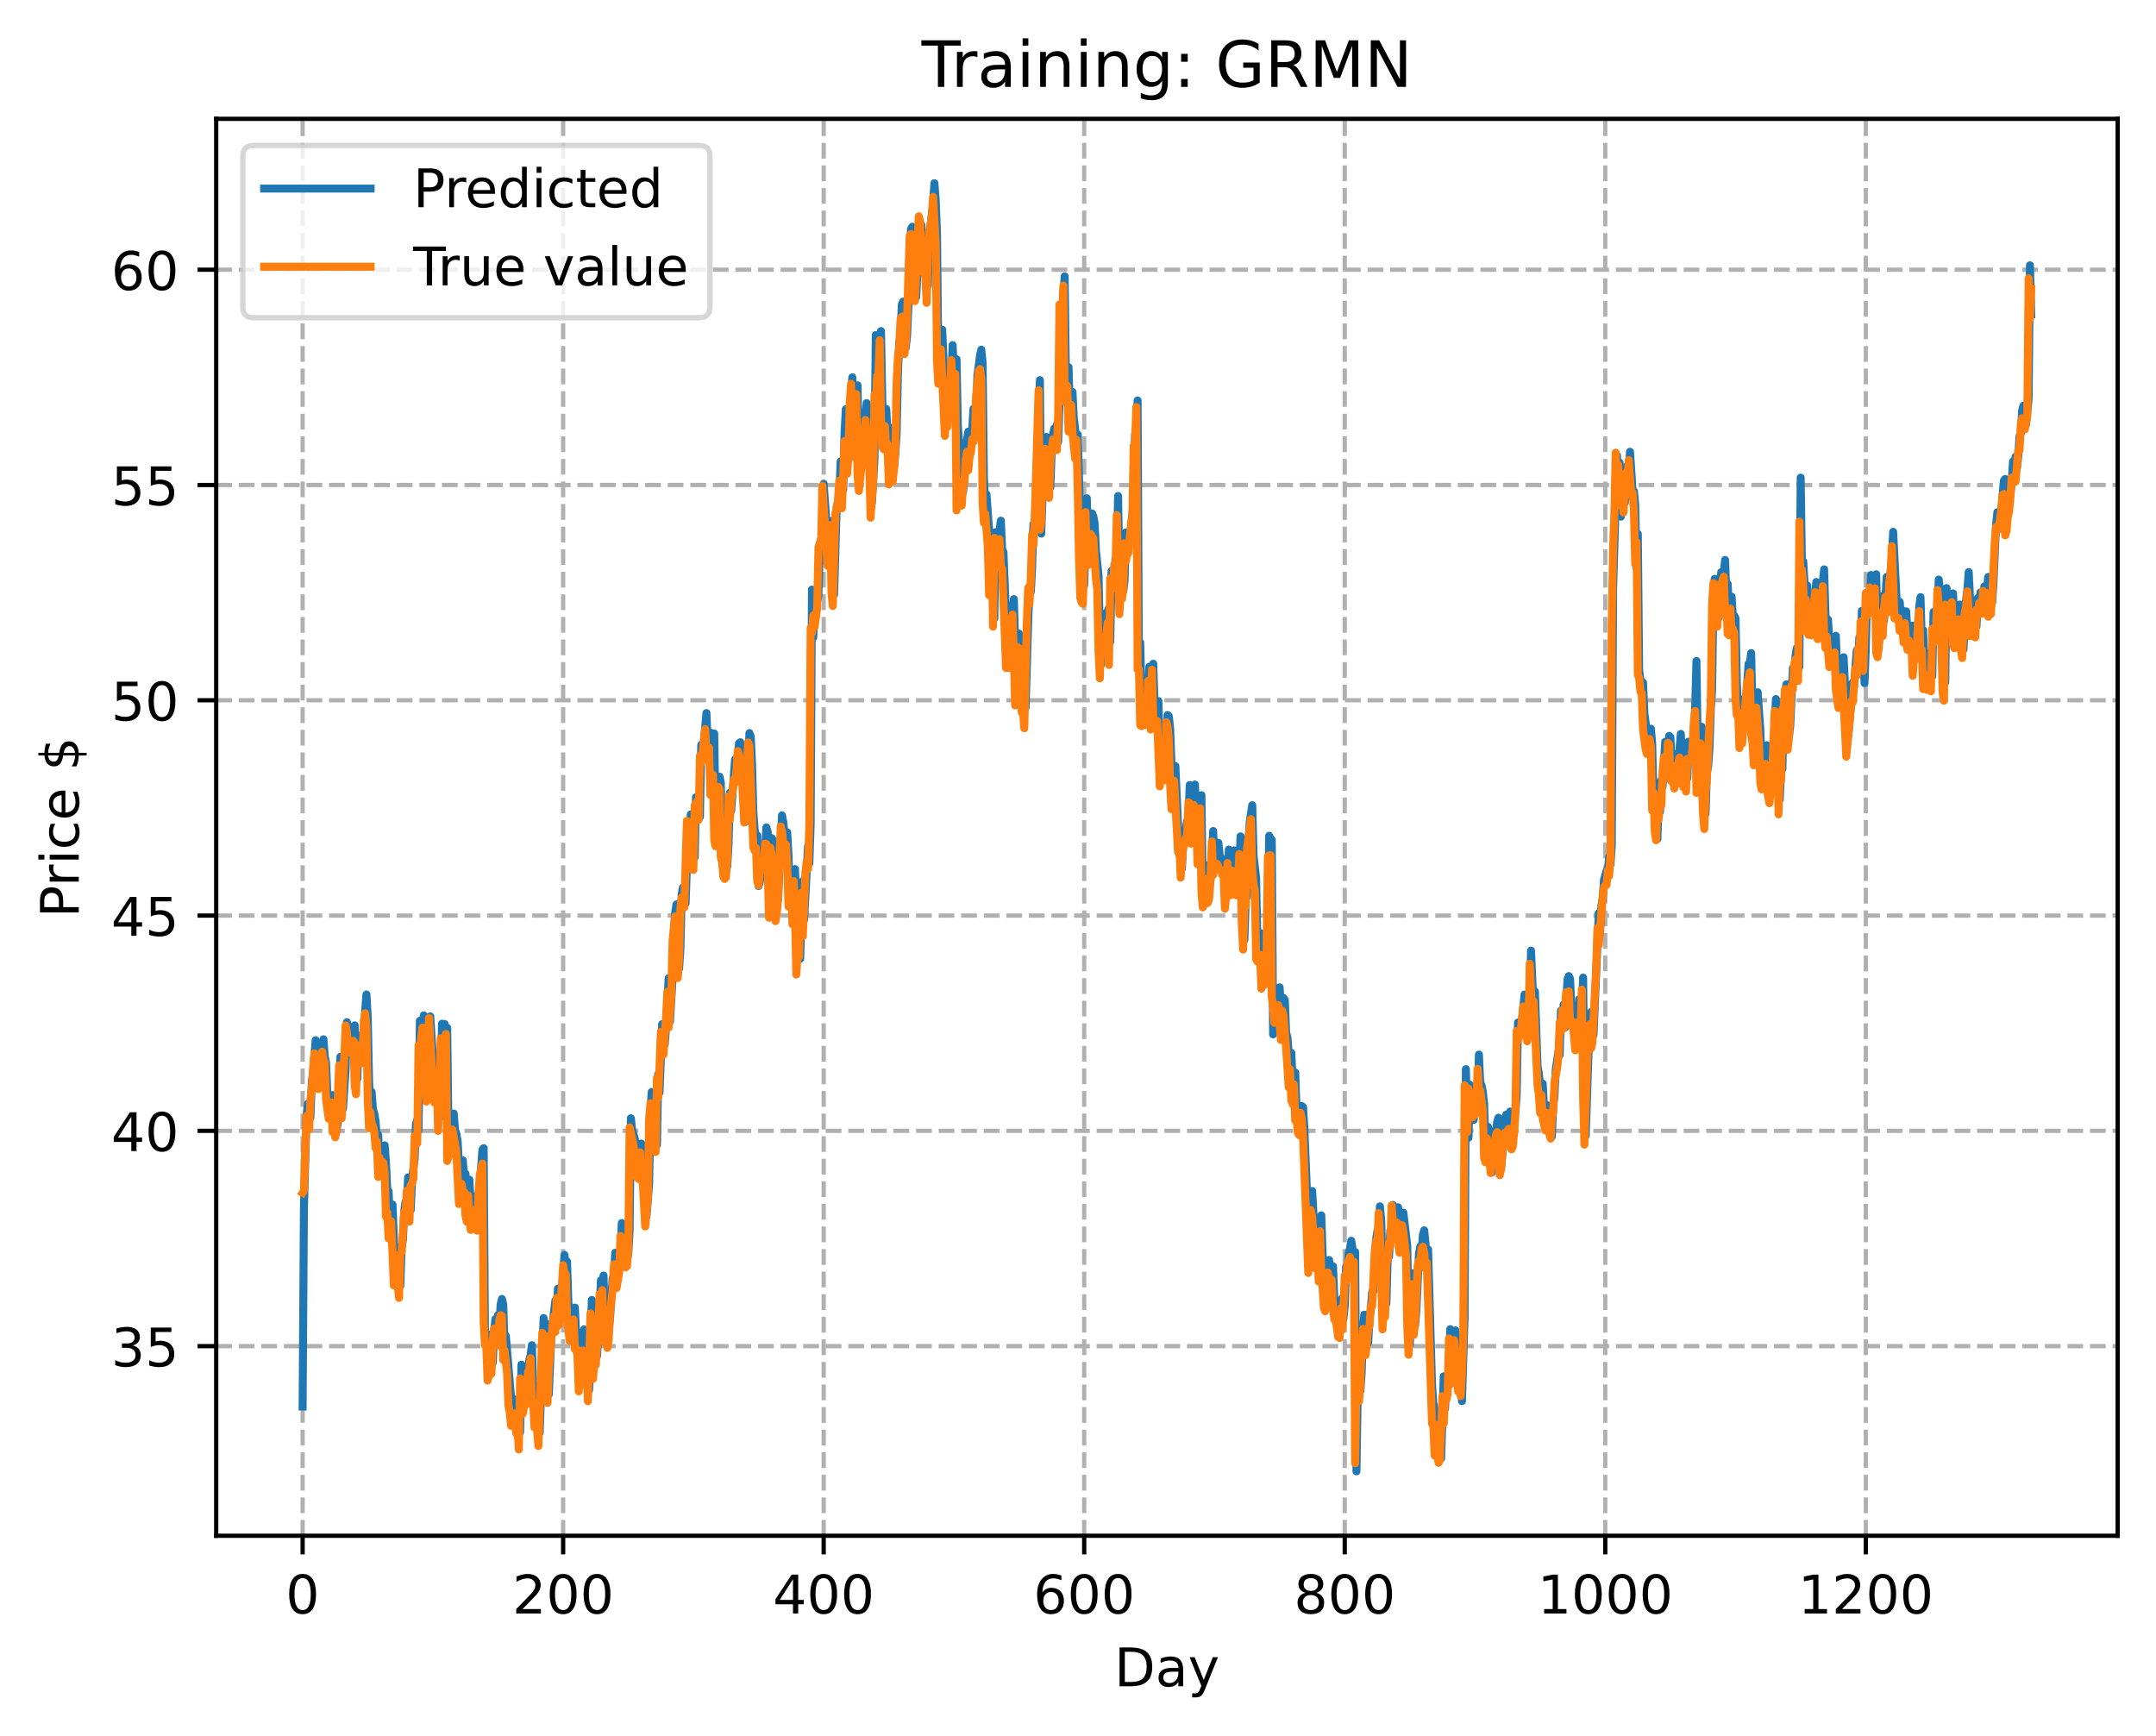 <?xml version="1.0" encoding="utf-8" standalone="no"?>
<!DOCTYPE svg PUBLIC "-//W3C//DTD SVG 1.1//EN"
  "http://www.w3.org/Graphics/SVG/1.1/DTD/svg11.dtd">
<!-- Created with matplotlib (https://matplotlib.org/) -->
<svg height="325.986pt" version="1.1" viewBox="0 0 404.923 325.986" width="404.923pt" xmlns="http://www.w3.org/2000/svg" xmlns:xlink="http://www.w3.org/1999/xlink">
 <defs>
  <style type="text/css">
*{stroke-linecap:butt;stroke-linejoin:round;}
  </style>
 </defs>
 <g id="figure_1">
  <g id="patch_1">
   <path d="M 0 325.986 
L 404.923 325.986 
L 404.923 0 
L 0 0 
z
" style="fill:#ffffff;"/>
  </g>
  <g id="axes_1">
   <g id="patch_2">
    <path d="M 40.603 288.43 
L 397.723 288.43 
L 397.723 22.318 
L 40.603 22.318 
z
" style="fill:#ffffff;"/>
   </g>
   <g id="matplotlib.axis_1">
    <g id="xtick_1">
     <g id="line2d_1">
      <path clip-path="url(#pc1863a2dfc)" d="M 56.836 288.43 
L 56.836 22.318 
" style="fill:none;stroke:#b0b0b0;stroke-dasharray:2.96,1.28;stroke-dashoffset:0;stroke-width:0.8;"/>
     </g>
     <g id="line2d_2">
      <defs>
       <path d="M 0 0 
L 0 3.5 
" id="m2da6d36769" style="stroke:#000000;stroke-width:0.8;"/>
      </defs>
      <g>
       <use style="stroke:#000000;stroke-width:0.8;" x="56.836" xlink:href="#m2da6d36769" y="288.43"/>
      </g>
     </g>
     <g id="text_1">
      <!-- 0 -->
      <defs>
       <path d="M 31.781 66.406 
Q 24.172 66.406 20.328 58.906 
Q 16.5 51.422 16.5 36.375 
Q 16.5 21.391 20.328 13.891 
Q 24.172 6.391 31.781 6.391 
Q 39.453 6.391 43.281 13.891 
Q 47.125 21.391 47.125 36.375 
Q 47.125 51.422 43.281 58.906 
Q 39.453 66.406 31.781 66.406 
z
M 31.781 74.219 
Q 44.047 74.219 50.516 64.516 
Q 56.984 54.828 56.984 36.375 
Q 56.984 17.969 50.516 8.266 
Q 44.047 -1.422 31.781 -1.422 
Q 19.531 -1.422 13.062 8.266 
Q 6.594 17.969 6.594 36.375 
Q 6.594 54.828 13.062 64.516 
Q 19.531 74.219 31.781 74.219 
z
" id="DejaVuSans-48"/>
      </defs>
      <g transform="translate(53.655 303.029)scale(0.1 -0.1)">
       <use xlink:href="#DejaVuSans-48"/>
      </g>
     </g>
    </g>
    <g id="xtick_2">
     <g id="line2d_3">
      <path clip-path="url(#pc1863a2dfc)" d="M 105.766 288.43 
L 105.766 22.318 
" style="fill:none;stroke:#b0b0b0;stroke-dasharray:2.96,1.28;stroke-dashoffset:0;stroke-width:0.8;"/>
     </g>
     <g id="line2d_4">
      <g>
       <use style="stroke:#000000;stroke-width:0.8;" x="105.766" xlink:href="#m2da6d36769" y="288.43"/>
      </g>
     </g>
     <g id="text_2">
      <!-- 200 -->
      <defs>
       <path d="M 19.188 8.297 
L 53.609 8.297 
L 53.609 0 
L 7.328 0 
L 7.328 8.297 
Q 12.938 14.109 22.625 23.891 
Q 32.328 33.688 34.812 36.531 
Q 39.547 41.844 41.422 45.531 
Q 43.312 49.219 43.312 52.781 
Q 43.312 58.594 39.234 62.25 
Q 35.156 65.922 28.609 65.922 
Q 23.969 65.922 18.812 64.312 
Q 13.672 62.703 7.812 59.422 
L 7.812 69.391 
Q 13.766 71.781 18.938 73 
Q 24.125 74.219 28.422 74.219 
Q 39.75 74.219 46.484 68.547 
Q 53.219 62.891 53.219 53.422 
Q 53.219 48.922 51.531 44.891 
Q 49.859 40.875 45.406 35.406 
Q 44.188 33.984 37.641 27.219 
Q 31.109 20.453 19.188 8.297 
z
" id="DejaVuSans-50"/>
      </defs>
      <g transform="translate(96.223 303.029)scale(0.1 -0.1)">
       <use xlink:href="#DejaVuSans-50"/>
       <use x="63.623" xlink:href="#DejaVuSans-48"/>
       <use x="127.246" xlink:href="#DejaVuSans-48"/>
      </g>
     </g>
    </g>
    <g id="xtick_3">
     <g id="line2d_5">
      <path clip-path="url(#pc1863a2dfc)" d="M 154.697 288.43 
L 154.697 22.318 
" style="fill:none;stroke:#b0b0b0;stroke-dasharray:2.96,1.28;stroke-dashoffset:0;stroke-width:0.8;"/>
     </g>
     <g id="line2d_6">
      <g>
       <use style="stroke:#000000;stroke-width:0.8;" x="154.697" xlink:href="#m2da6d36769" y="288.43"/>
      </g>
     </g>
     <g id="text_3">
      <!-- 400 -->
      <defs>
       <path d="M 37.797 64.312 
L 12.891 25.391 
L 37.797 25.391 
z
M 35.203 72.906 
L 47.609 72.906 
L 47.609 25.391 
L 58.016 25.391 
L 58.016 17.188 
L 47.609 17.188 
L 47.609 0 
L 37.797 0 
L 37.797 17.188 
L 4.891 17.188 
L 4.891 26.703 
z
" id="DejaVuSans-52"/>
      </defs>
      <g transform="translate(145.153 303.029)scale(0.1 -0.1)">
       <use xlink:href="#DejaVuSans-52"/>
       <use x="63.623" xlink:href="#DejaVuSans-48"/>
       <use x="127.246" xlink:href="#DejaVuSans-48"/>
      </g>
     </g>
    </g>
    <g id="xtick_4">
     <g id="line2d_7">
      <path clip-path="url(#pc1863a2dfc)" d="M 203.628 288.43 
L 203.628 22.318 
" style="fill:none;stroke:#b0b0b0;stroke-dasharray:2.96,1.28;stroke-dashoffset:0;stroke-width:0.8;"/>
     </g>
     <g id="line2d_8">
      <g>
       <use style="stroke:#000000;stroke-width:0.8;" x="203.628" xlink:href="#m2da6d36769" y="288.43"/>
      </g>
     </g>
     <g id="text_4">
      <!-- 600 -->
      <defs>
       <path d="M 33.016 40.375 
Q 26.375 40.375 22.484 35.828 
Q 18.609 31.297 18.609 23.391 
Q 18.609 15.531 22.484 10.953 
Q 26.375 6.391 33.016 6.391 
Q 39.656 6.391 43.531 10.953 
Q 47.406 15.531 47.406 23.391 
Q 47.406 31.297 43.531 35.828 
Q 39.656 40.375 33.016 40.375 
z
M 52.594 71.297 
L 52.594 62.312 
Q 48.875 64.062 45.094 64.984 
Q 41.312 65.922 37.594 65.922 
Q 27.828 65.922 22.672 59.328 
Q 17.531 52.734 16.797 39.406 
Q 19.672 43.656 24.016 45.922 
Q 28.375 48.188 33.594 48.188 
Q 44.578 48.188 50.953 41.516 
Q 57.328 34.859 57.328 23.391 
Q 57.328 12.156 50.688 5.359 
Q 44.047 -1.422 33.016 -1.422 
Q 20.359 -1.422 13.672 8.266 
Q 6.984 17.969 6.984 36.375 
Q 6.984 53.656 15.188 63.938 
Q 23.391 74.219 37.203 74.219 
Q 40.922 74.219 44.703 73.484 
Q 48.484 72.75 52.594 71.297 
z
" id="DejaVuSans-54"/>
      </defs>
      <g transform="translate(194.084 303.029)scale(0.1 -0.1)">
       <use xlink:href="#DejaVuSans-54"/>
       <use x="63.623" xlink:href="#DejaVuSans-48"/>
       <use x="127.246" xlink:href="#DejaVuSans-48"/>
      </g>
     </g>
    </g>
    <g id="xtick_5">
     <g id="line2d_9">
      <path clip-path="url(#pc1863a2dfc)" d="M 252.558 288.43 
L 252.558 22.318 
" style="fill:none;stroke:#b0b0b0;stroke-dasharray:2.96,1.28;stroke-dashoffset:0;stroke-width:0.8;"/>
     </g>
     <g id="line2d_10">
      <g>
       <use style="stroke:#000000;stroke-width:0.8;" x="252.558" xlink:href="#m2da6d36769" y="288.43"/>
      </g>
     </g>
     <g id="text_5">
      <!-- 800 -->
      <defs>
       <path d="M 31.781 34.625 
Q 24.75 34.625 20.719 30.859 
Q 16.703 27.094 16.703 20.516 
Q 16.703 13.922 20.719 10.156 
Q 24.75 6.391 31.781 6.391 
Q 38.812 6.391 42.859 10.172 
Q 46.922 13.969 46.922 20.516 
Q 46.922 27.094 42.891 30.859 
Q 38.875 34.625 31.781 34.625 
z
M 21.922 38.812 
Q 15.578 40.375 12.031 44.719 
Q 8.5 49.078 8.5 55.328 
Q 8.5 64.062 14.719 69.141 
Q 20.953 74.219 31.781 74.219 
Q 42.672 74.219 48.875 69.141 
Q 55.078 64.062 55.078 55.328 
Q 55.078 49.078 51.531 44.719 
Q 48 40.375 41.703 38.812 
Q 48.828 37.156 52.797 32.312 
Q 56.781 27.484 56.781 20.516 
Q 56.781 9.906 50.312 4.234 
Q 43.844 -1.422 31.781 -1.422 
Q 19.734 -1.422 13.25 4.234 
Q 6.781 9.906 6.781 20.516 
Q 6.781 27.484 10.781 32.312 
Q 14.797 37.156 21.922 38.812 
z
M 18.312 54.391 
Q 18.312 48.734 21.844 45.562 
Q 25.391 42.391 31.781 42.391 
Q 38.141 42.391 41.719 45.562 
Q 45.312 48.734 45.312 54.391 
Q 45.312 60.062 41.719 63.234 
Q 38.141 66.406 31.781 66.406 
Q 25.391 66.406 21.844 63.234 
Q 18.312 60.062 18.312 54.391 
z
" id="DejaVuSans-56"/>
      </defs>
      <g transform="translate(243.015 303.029)scale(0.1 -0.1)">
       <use xlink:href="#DejaVuSans-56"/>
       <use x="63.623" xlink:href="#DejaVuSans-48"/>
       <use x="127.246" xlink:href="#DejaVuSans-48"/>
      </g>
     </g>
    </g>
    <g id="xtick_6">
     <g id="line2d_11">
      <path clip-path="url(#pc1863a2dfc)" d="M 301.489 288.43 
L 301.489 22.318 
" style="fill:none;stroke:#b0b0b0;stroke-dasharray:2.96,1.28;stroke-dashoffset:0;stroke-width:0.8;"/>
     </g>
     <g id="line2d_12">
      <g>
       <use style="stroke:#000000;stroke-width:0.8;" x="301.489" xlink:href="#m2da6d36769" y="288.43"/>
      </g>
     </g>
     <g id="text_6">
      <!-- 1000 -->
      <defs>
       <path d="M 12.406 8.297 
L 28.516 8.297 
L 28.516 63.922 
L 10.984 60.406 
L 10.984 69.391 
L 28.422 72.906 
L 38.281 72.906 
L 38.281 8.297 
L 54.391 8.297 
L 54.391 0 
L 12.406 0 
z
" id="DejaVuSans-49"/>
      </defs>
      <g transform="translate(288.764 303.029)scale(0.1 -0.1)">
       <use xlink:href="#DejaVuSans-49"/>
       <use x="63.623" xlink:href="#DejaVuSans-48"/>
       <use x="127.246" xlink:href="#DejaVuSans-48"/>
       <use x="190.869" xlink:href="#DejaVuSans-48"/>
      </g>
     </g>
    </g>
    <g id="xtick_7">
     <g id="line2d_13">
      <path clip-path="url(#pc1863a2dfc)" d="M 350.419 288.43 
L 350.419 22.318 
" style="fill:none;stroke:#b0b0b0;stroke-dasharray:2.96,1.28;stroke-dashoffset:0;stroke-width:0.8;"/>
     </g>
     <g id="line2d_14">
      <g>
       <use style="stroke:#000000;stroke-width:0.8;" x="350.419" xlink:href="#m2da6d36769" y="288.43"/>
      </g>
     </g>
     <g id="text_7">
      <!-- 1200 -->
      <g transform="translate(337.694 303.029)scale(0.1 -0.1)">
       <use xlink:href="#DejaVuSans-49"/>
       <use x="63.623" xlink:href="#DejaVuSans-50"/>
       <use x="127.246" xlink:href="#DejaVuSans-48"/>
       <use x="190.869" xlink:href="#DejaVuSans-48"/>
      </g>
     </g>
    </g>
    <g id="text_8">
     <!-- Day -->
     <defs>
      <path d="M 19.672 64.797 
L 19.672 8.109 
L 31.594 8.109 
Q 46.688 8.109 53.688 14.938 
Q 60.688 21.781 60.688 36.531 
Q 60.688 51.172 53.688 57.984 
Q 46.688 64.797 31.594 64.797 
z
M 9.812 72.906 
L 30.078 72.906 
Q 51.266 72.906 61.172 64.094 
Q 71.094 55.281 71.094 36.531 
Q 71.094 17.672 61.125 8.828 
Q 51.172 0 30.078 0 
L 9.812 0 
z
" id="DejaVuSans-68"/>
      <path d="M 34.281 27.484 
Q 23.391 27.484 19.188 25 
Q 14.984 22.516 14.984 16.5 
Q 14.984 11.719 18.141 8.906 
Q 21.297 6.109 26.703 6.109 
Q 34.188 6.109 38.703 11.406 
Q 43.219 16.703 43.219 25.484 
L 43.219 27.484 
z
M 52.203 31.203 
L 52.203 0 
L 43.219 0 
L 43.219 8.297 
Q 40.141 3.328 35.547 0.953 
Q 30.953 -1.422 24.312 -1.422 
Q 15.922 -1.422 10.953 3.297 
Q 6 8.016 6 15.922 
Q 6 25.141 12.172 29.828 
Q 18.359 34.516 30.609 34.516 
L 43.219 34.516 
L 43.219 35.406 
Q 43.219 41.609 39.141 45 
Q 35.062 48.391 27.688 48.391 
Q 23 48.391 18.547 47.266 
Q 14.109 46.141 10.016 43.891 
L 10.016 52.203 
Q 14.938 54.109 19.578 55.047 
Q 24.219 56 28.609 56 
Q 40.484 56 46.344 49.844 
Q 52.203 43.703 52.203 31.203 
z
" id="DejaVuSans-97"/>
      <path d="M 32.172 -5.078 
Q 28.375 -14.844 24.75 -17.812 
Q 21.141 -20.797 15.094 -20.797 
L 7.906 -20.797 
L 7.906 -13.281 
L 13.188 -13.281 
Q 16.891 -13.281 18.938 -11.516 
Q 21 -9.766 23.484 -3.219 
L 25.094 0.875 
L 2.984 54.688 
L 12.5 54.688 
L 29.594 11.922 
L 46.688 54.688 
L 56.203 54.688 
z
" id="DejaVuSans-121"/>
     </defs>
     <g transform="translate(209.29 316.707)scale(0.1 -0.1)">
      <use xlink:href="#DejaVuSans-68"/>
      <use x="77.002" xlink:href="#DejaVuSans-97"/>
      <use x="138.281" xlink:href="#DejaVuSans-121"/>
     </g>
    </g>
   </g>
   <g id="matplotlib.axis_2">
    <g id="ytick_1">
     <g id="line2d_15">
      <path clip-path="url(#pc1863a2dfc)" d="M 40.603 252.823 
L 397.723 252.823 
" style="fill:none;stroke:#b0b0b0;stroke-dasharray:2.96,1.28;stroke-dashoffset:0;stroke-width:0.8;"/>
     </g>
     <g id="line2d_16">
      <defs>
       <path d="M 0 0 
L -3.5 0 
" id="m64fadd2822" style="stroke:#000000;stroke-width:0.8;"/>
      </defs>
      <g>
       <use style="stroke:#000000;stroke-width:0.8;" x="40.603" xlink:href="#m64fadd2822" y="252.823"/>
      </g>
     </g>
     <g id="text_9">
      <!-- 35 -->
      <defs>
       <path d="M 40.578 39.312 
Q 47.656 37.797 51.625 33 
Q 55.609 28.219 55.609 21.188 
Q 55.609 10.406 48.188 4.484 
Q 40.766 -1.422 27.094 -1.422 
Q 22.516 -1.422 17.656 -0.516 
Q 12.797 0.391 7.625 2.203 
L 7.625 11.719 
Q 11.719 9.328 16.594 8.109 
Q 21.484 6.891 26.812 6.891 
Q 36.078 6.891 40.938 10.547 
Q 45.797 14.203 45.797 21.188 
Q 45.797 27.641 41.281 31.266 
Q 36.766 34.906 28.719 34.906 
L 20.219 34.906 
L 20.219 43.016 
L 29.109 43.016 
Q 36.375 43.016 40.234 45.922 
Q 44.094 48.828 44.094 54.297 
Q 44.094 59.906 40.109 62.906 
Q 36.141 65.922 28.719 65.922 
Q 24.656 65.922 20.016 65.031 
Q 15.375 64.156 9.812 62.312 
L 9.812 71.094 
Q 15.438 72.656 20.344 73.438 
Q 25.25 74.219 29.594 74.219 
Q 40.828 74.219 47.359 69.109 
Q 53.906 64.016 53.906 55.328 
Q 53.906 49.266 50.438 45.094 
Q 46.969 40.922 40.578 39.312 
z
" id="DejaVuSans-51"/>
       <path d="M 10.797 72.906 
L 49.516 72.906 
L 49.516 64.594 
L 19.828 64.594 
L 19.828 46.734 
Q 21.969 47.469 24.109 47.828 
Q 26.266 48.188 28.422 48.188 
Q 40.625 48.188 47.75 41.5 
Q 54.891 34.812 54.891 23.391 
Q 54.891 11.625 47.562 5.094 
Q 40.234 -1.422 26.906 -1.422 
Q 22.312 -1.422 17.547 -0.641 
Q 12.797 0.141 7.719 1.703 
L 7.719 11.625 
Q 12.109 9.234 16.797 8.062 
Q 21.484 6.891 26.703 6.891 
Q 35.156 6.891 40.078 11.328 
Q 45.016 15.766 45.016 23.391 
Q 45.016 31 40.078 35.438 
Q 35.156 39.891 26.703 39.891 
Q 22.75 39.891 18.812 39.016 
Q 14.891 38.141 10.797 36.281 
z
" id="DejaVuSans-53"/>
      </defs>
      <g transform="translate(20.878 256.622)scale(0.1 -0.1)">
       <use xlink:href="#DejaVuSans-51"/>
       <use x="63.623" xlink:href="#DejaVuSans-53"/>
      </g>
     </g>
    </g>
    <g id="ytick_2">
     <g id="line2d_17">
      <path clip-path="url(#pc1863a2dfc)" d="M 40.603 212.389 
L 397.723 212.389 
" style="fill:none;stroke:#b0b0b0;stroke-dasharray:2.96,1.28;stroke-dashoffset:0;stroke-width:0.8;"/>
     </g>
     <g id="line2d_18">
      <g>
       <use style="stroke:#000000;stroke-width:0.8;" x="40.603" xlink:href="#m64fadd2822" y="212.389"/>
      </g>
     </g>
     <g id="text_10">
      <!-- 40 -->
      <g transform="translate(20.878 216.188)scale(0.1 -0.1)">
       <use xlink:href="#DejaVuSans-52"/>
       <use x="63.623" xlink:href="#DejaVuSans-48"/>
      </g>
     </g>
    </g>
    <g id="ytick_3">
     <g id="line2d_19">
      <path clip-path="url(#pc1863a2dfc)" d="M 40.603 171.955 
L 397.723 171.955 
" style="fill:none;stroke:#b0b0b0;stroke-dasharray:2.96,1.28;stroke-dashoffset:0;stroke-width:0.8;"/>
     </g>
     <g id="line2d_20">
      <g>
       <use style="stroke:#000000;stroke-width:0.8;" x="40.603" xlink:href="#m64fadd2822" y="171.955"/>
      </g>
     </g>
     <g id="text_11">
      <!-- 45 -->
      <g transform="translate(20.878 175.754)scale(0.1 -0.1)">
       <use xlink:href="#DejaVuSans-52"/>
       <use x="63.623" xlink:href="#DejaVuSans-53"/>
      </g>
     </g>
    </g>
    <g id="ytick_4">
     <g id="line2d_21">
      <path clip-path="url(#pc1863a2dfc)" d="M 40.603 131.521 
L 397.723 131.521 
" style="fill:none;stroke:#b0b0b0;stroke-dasharray:2.96,1.28;stroke-dashoffset:0;stroke-width:0.8;"/>
     </g>
     <g id="line2d_22">
      <g>
       <use style="stroke:#000000;stroke-width:0.8;" x="40.603" xlink:href="#m64fadd2822" y="131.521"/>
      </g>
     </g>
     <g id="text_12">
      <!-- 50 -->
      <g transform="translate(20.878 135.32)scale(0.1 -0.1)">
       <use xlink:href="#DejaVuSans-53"/>
       <use x="63.623" xlink:href="#DejaVuSans-48"/>
      </g>
     </g>
    </g>
    <g id="ytick_5">
     <g id="line2d_23">
      <path clip-path="url(#pc1863a2dfc)" d="M 40.603 91.087 
L 397.723 91.087 
" style="fill:none;stroke:#b0b0b0;stroke-dasharray:2.96,1.28;stroke-dashoffset:0;stroke-width:0.8;"/>
     </g>
     <g id="line2d_24">
      <g>
       <use style="stroke:#000000;stroke-width:0.8;" x="40.603" xlink:href="#m64fadd2822" y="91.087"/>
      </g>
     </g>
     <g id="text_13">
      <!-- 55 -->
      <g transform="translate(20.878 94.886)scale(0.1 -0.1)">
       <use xlink:href="#DejaVuSans-53"/>
       <use x="63.623" xlink:href="#DejaVuSans-53"/>
      </g>
     </g>
    </g>
    <g id="ytick_6">
     <g id="line2d_25">
      <path clip-path="url(#pc1863a2dfc)" d="M 40.603 50.653 
L 397.723 50.653 
" style="fill:none;stroke:#b0b0b0;stroke-dasharray:2.96,1.28;stroke-dashoffset:0;stroke-width:0.8;"/>
     </g>
     <g id="line2d_26">
      <g>
       <use style="stroke:#000000;stroke-width:0.8;" x="40.603" xlink:href="#m64fadd2822" y="50.653"/>
      </g>
     </g>
     <g id="text_14">
      <!-- 60 -->
      <g transform="translate(20.878 54.452)scale(0.1 -0.1)">
       <use xlink:href="#DejaVuSans-54"/>
       <use x="63.623" xlink:href="#DejaVuSans-48"/>
      </g>
     </g>
    </g>
    <g id="text_15">
     <!-- Price $ -->
     <defs>
      <path d="M 19.672 64.797 
L 19.672 37.406 
L 32.078 37.406 
Q 38.969 37.406 42.719 40.969 
Q 46.484 44.531 46.484 51.125 
Q 46.484 57.672 42.719 61.234 
Q 38.969 64.797 32.078 64.797 
z
M 9.812 72.906 
L 32.078 72.906 
Q 44.344 72.906 50.609 67.359 
Q 56.891 61.812 56.891 51.125 
Q 56.891 40.328 50.609 34.812 
Q 44.344 29.297 32.078 29.297 
L 19.672 29.297 
L 19.672 0 
L 9.812 0 
z
" id="DejaVuSans-80"/>
      <path d="M 41.109 46.297 
Q 39.594 47.172 37.812 47.578 
Q 36.031 48 33.891 48 
Q 26.266 48 22.188 43.047 
Q 18.109 38.094 18.109 28.812 
L 18.109 0 
L 9.078 0 
L 9.078 54.688 
L 18.109 54.688 
L 18.109 46.188 
Q 20.953 51.172 25.484 53.578 
Q 30.031 56 36.531 56 
Q 37.453 56 38.578 55.875 
Q 39.703 55.766 41.062 55.516 
z
" id="DejaVuSans-114"/>
      <path d="M 9.422 54.688 
L 18.406 54.688 
L 18.406 0 
L 9.422 0 
z
M 9.422 75.984 
L 18.406 75.984 
L 18.406 64.594 
L 9.422 64.594 
z
" id="DejaVuSans-105"/>
      <path d="M 48.781 52.594 
L 48.781 44.188 
Q 44.969 46.297 41.141 47.344 
Q 37.312 48.391 33.406 48.391 
Q 24.656 48.391 19.812 42.844 
Q 14.984 37.312 14.984 27.297 
Q 14.984 17.281 19.812 11.734 
Q 24.656 6.203 33.406 6.203 
Q 37.312 6.203 41.141 7.25 
Q 44.969 8.297 48.781 10.406 
L 48.781 2.094 
Q 45.016 0.344 40.984 -0.531 
Q 36.969 -1.422 32.422 -1.422 
Q 20.062 -1.422 12.781 6.344 
Q 5.516 14.109 5.516 27.297 
Q 5.516 40.672 12.859 48.328 
Q 20.219 56 33.016 56 
Q 37.156 56 41.109 55.141 
Q 45.062 54.297 48.781 52.594 
z
" id="DejaVuSans-99"/>
      <path d="M 56.203 29.594 
L 56.203 25.203 
L 14.891 25.203 
Q 15.484 15.922 20.484 11.062 
Q 25.484 6.203 34.422 6.203 
Q 39.594 6.203 44.453 7.469 
Q 49.312 8.734 54.109 11.281 
L 54.109 2.781 
Q 49.266 0.734 44.188 -0.344 
Q 39.109 -1.422 33.891 -1.422 
Q 20.797 -1.422 13.156 6.188 
Q 5.516 13.812 5.516 26.812 
Q 5.516 40.234 12.766 48.109 
Q 20.016 56 32.328 56 
Q 43.359 56 49.781 48.891 
Q 56.203 41.797 56.203 29.594 
z
M 47.219 32.234 
Q 47.125 39.594 43.094 43.984 
Q 39.062 48.391 32.422 48.391 
Q 24.906 48.391 20.391 44.141 
Q 15.875 39.891 15.188 32.172 
z
" id="DejaVuSans-101"/>
      <path id="DejaVuSans-32"/>
      <path d="M 33.797 -14.703 
L 28.906 -14.703 
L 28.859 0 
Q 23.734 0.094 18.609 1.188 
Q 13.484 2.297 8.297 4.5 
L 8.297 13.281 
Q 13.281 10.156 18.375 8.562 
Q 23.484 6.984 28.906 6.938 
L 28.906 29.203 
Q 18.109 30.953 13.203 35.156 
Q 8.297 39.359 8.297 46.688 
Q 8.297 54.641 13.625 59.219 
Q 18.953 63.812 28.906 64.5 
L 28.906 75.984 
L 33.797 75.984 
L 33.797 64.656 
Q 38.328 64.453 42.578 63.688 
Q 46.828 62.938 50.875 61.625 
L 50.875 53.078 
Q 46.828 55.125 42.547 56.25 
Q 38.281 57.375 33.797 57.562 
L 33.797 36.719 
Q 44.875 35.016 50.094 30.609 
Q 55.328 26.219 55.328 18.609 
Q 55.328 10.359 49.781 5.594 
Q 44.234 0.828 33.797 0.094 
z
M 28.906 37.594 
L 28.906 57.625 
Q 23.25 56.984 20.266 54.391 
Q 17.281 51.812 17.281 47.516 
Q 17.281 43.312 20.031 40.969 
Q 22.797 38.625 28.906 37.594 
z
M 33.797 28.219 
L 33.797 7.078 
Q 39.984 7.906 43.141 10.594 
Q 46.297 13.281 46.297 17.672 
Q 46.297 21.969 43.281 24.5 
Q 40.281 27.047 33.797 28.219 
z
" id="DejaVuSans-36"/>
     </defs>
     <g transform="translate(14.798 172.342)rotate(-90)scale(0.1 -0.1)">
      <use xlink:href="#DejaVuSans-80"/>
      <use x="58.553" xlink:href="#DejaVuSans-114"/>
      <use x="99.666" xlink:href="#DejaVuSans-105"/>
      <use x="127.449" xlink:href="#DejaVuSans-99"/>
      <use x="182.43" xlink:href="#DejaVuSans-101"/>
      <use x="243.953" xlink:href="#DejaVuSans-32"/>
      <use x="275.74" xlink:href="#DejaVuSans-36"/>
     </g>
    </g>
   </g>
   <g id="line2d_27">
    <path clip-path="url(#pc1863a2dfc)" d="M 56.836 264.164 
L 57.081 226.822 
L 57.57 209.572 
L 57.814 207.311 
L 58.059 209.515 
L 58.304 209.875 
L 58.548 203.35 
L 58.793 201.37 
L 59.282 195.376 
L 59.527 199.516 
L 60.016 203.068 
L 60.261 201.049 
L 60.506 200.392 
L 60.75 195.191 
L 60.995 198.512 
L 61.24 199.537 
L 61.484 205.58 
L 61.729 208.339 
L 61.974 209.747 
L 62.218 207.063 
L 62.463 205.675 
L 62.708 212.523 
L 62.952 207.549 
L 63.197 212.45 
L 63.441 210.788 
L 63.931 198.488 
L 64.175 207.159 
L 64.42 208.244 
L 64.909 200.827 
L 65.154 191.983 
L 65.399 193.09 
L 65.643 196.151 
L 65.888 194.008 
L 66.133 196.428 
L 66.622 192.571 
L 66.867 200.613 
L 67.111 202.619 
L 67.356 194.494 
L 67.601 196.719 
L 67.845 196.075 
L 68.09 197.517 
L 68.335 196.03 
L 68.579 189.817 
L 68.824 186.77 
L 69.069 191.074 
L 69.313 202.935 
L 69.558 208.522 
L 69.802 205.078 
L 70.047 208.355 
L 70.292 209.153 
L 70.536 210.587 
L 70.781 213.794 
L 71.026 213.14 
L 71.27 218.589 
L 71.515 215.731 
L 71.76 217.931 
L 72.004 215.436 
L 72.249 215.115 
L 72.494 218.444 
L 72.738 223.515 
L 72.983 223.758 
L 73.228 228.755 
L 73.472 229.781 
L 73.717 226.223 
L 74.206 238.438 
L 74.451 234.962 
L 74.696 241.1 
L 74.94 241.178 
L 75.185 241.481 
L 75.429 234.425 
L 75.674 232.878 
L 75.919 227.445 
L 76.163 225.72 
L 76.408 226.141 
L 76.653 221.117 
L 76.897 223.303 
L 77.142 227.255 
L 77.387 221.482 
L 77.876 217.609 
L 78.121 211.103 
L 78.365 210.288 
L 78.61 212.328 
L 78.855 191.715 
L 79.099 196.504 
L 79.589 190.704 
L 79.833 201.584 
L 80.078 200.358 
L 80.323 204.683 
L 80.567 199.215 
L 80.812 190.89 
L 81.301 198.76 
L 81.546 204.497 
L 81.79 205.569 
L 82.035 204.544 
L 82.28 199.032 
L 82.524 210.028 
L 82.769 204.62 
L 83.014 192.268 
L 83.258 193.991 
L 83.503 192.316 
L 83.748 193.935 
L 83.992 193.027 
L 84.237 213.153 
L 84.482 213.135 
L 84.726 212.084 
L 84.971 209.419 
L 85.216 209.14 
L 85.46 212.252 
L 85.705 212.883 
L 85.95 214.366 
L 86.439 223.102 
L 86.928 217.932 
L 87.173 221.508 
L 87.417 220.424 
L 87.662 224.567 
L 87.907 226.449 
L 88.151 221.557 
L 88.396 225.894 
L 88.641 227.607 
L 88.885 226.51 
L 89.13 224.68 
L 89.375 225.196 
L 89.619 227.047 
L 89.864 230.1 
L 90.109 222.658 
L 90.598 215.972 
L 90.843 215.641 
L 91.087 251.545 
L 91.332 251.682 
L 91.577 250.581 
L 91.821 255.735 
L 92.066 255.897 
L 92.311 252.452 
L 92.555 255.936 
L 92.8 249.945 
L 93.044 247.742 
L 93.289 248.533 
L 93.534 246.979 
L 93.778 249.483 
L 94.023 245.004 
L 94.268 243.954 
L 94.512 244.978 
L 94.757 252.667 
L 95.002 250.878 
L 95.98 262.472 
L 96.225 265.513 
L 96.47 264.725 
L 96.714 262.85 
L 97.204 267.437 
L 97.448 266.199 
L 97.693 268.943 
L 97.938 256.315 
L 98.182 262.78 
L 98.427 262.968 
L 98.672 262.854 
L 98.916 260.565 
L 99.161 261.409 
L 99.405 255.417 
L 99.65 254.532 
L 99.895 252.642 
L 100.139 260.869 
L 100.384 260.239 
L 100.629 266.166 
L 100.873 262.604 
L 101.363 269.091 
L 102.097 247.547 
L 102.341 252.974 
L 102.586 248.607 
L 102.831 252.245 
L 103.075 261.899 
L 103.565 250.362 
L 104.299 244.297 
L 104.543 247.267 
L 104.788 242.016 
L 105.032 246.487 
L 105.277 245.82 
L 105.522 244.062 
L 106.011 235.692 
L 106.256 237.772 
L 106.5 236.919 
L 106.745 244.553 
L 107.234 251.079 
L 107.479 246.106 
L 107.724 250.028 
L 107.968 245.577 
L 108.213 250.988 
L 108.458 250.189 
L 108.702 251.785 
L 108.947 258.304 
L 109.192 256.007 
L 109.436 250.651 
L 109.681 249.68 
L 109.926 255.502 
L 110.17 257.395 
L 110.415 254.383 
L 110.66 261.03 
L 111.149 244.147 
L 111.638 256.448 
L 111.883 252.826 
L 112.127 254.67 
L 112.617 246.479 
L 112.861 240.467 
L 113.106 241.417 
L 113.351 239.569 
L 113.595 247.973 
L 113.84 250.552 
L 114.085 247.524 
L 114.329 249.906 
L 114.574 247.51 
L 115.063 240.066 
L 115.308 239.933 
L 115.553 235.276 
L 115.797 238.894 
L 116.042 239.734 
L 116.531 236.015 
L 116.776 229.707 
L 117.02 230.926 
L 117.265 234.752 
L 117.51 233.007 
L 117.754 236.762 
L 117.999 235.42 
L 118.244 231.245 
L 118.488 210.024 
L 118.733 212.33 
L 119.222 213.887 
L 119.712 219.475 
L 119.956 217.383 
L 120.201 219.012 
L 120.446 214.782 
L 120.69 218.345 
L 120.935 219.967 
L 121.424 228.442 
L 121.914 222.307 
L 122.158 208.787 
L 122.403 205.076 
L 122.648 205.803 
L 122.892 207.402 
L 123.137 213.752 
L 123.381 215.045 
L 123.626 201.753 
L 123.871 205.205 
L 124.36 192.344 
L 124.605 193.569 
L 124.849 196.135 
L 125.094 192.935 
L 125.583 183.716 
L 125.828 191.841 
L 126.317 183.832 
L 126.562 174.577 
L 126.807 171.467 
L 127.051 169.859 
L 127.296 179.726 
L 127.541 181.93 
L 127.785 178.278 
L 128.03 167.937 
L 128.275 166.683 
L 128.519 169.74 
L 128.764 169.685 
L 129.253 155.62 
L 129.498 155.982 
L 129.742 152.945 
L 130.232 160.966 
L 130.476 160.995 
L 130.721 149.74 
L 130.966 149.802 
L 131.21 149.729 
L 131.455 153.432 
L 131.7 139.93 
L 131.944 142.17 
L 132.678 133.921 
L 132.923 140.064 
L 133.412 137.572 
L 133.657 146.27 
L 133.902 143.642 
L 134.146 137.769 
L 134.391 154.604 
L 134.636 156.495 
L 134.88 146.893 
L 135.125 145.863 
L 135.369 146.911 
L 135.614 158.437 
L 135.859 158.958 
L 136.103 162.683 
L 136.348 163.269 
L 136.593 162.65 
L 136.837 158.423 
L 137.082 148.877 
L 137.327 152.278 
L 138.061 142.623 
L 138.305 144.385 
L 138.795 139.611 
L 139.039 139.403 
L 139.529 142.726 
L 140.018 154.352 
L 140.752 137.682 
L 140.996 138.33 
L 141.241 143.537 
L 141.486 152.481 
L 141.73 155.814 
L 141.975 157.154 
L 142.22 156.899 
L 142.464 166.401 
L 142.709 165.643 
L 143.198 159.298 
L 143.443 158.639 
L 143.688 160.071 
L 143.932 155.398 
L 144.177 156.23 
L 144.422 159.822 
L 144.666 170.484 
L 144.911 157.409 
L 145.156 157.769 
L 145.4 163.577 
L 145.89 170.544 
L 146.134 168.78 
L 146.868 153.135 
L 147.113 154.442 
L 147.357 156.727 
L 147.602 157.184 
L 147.847 156.33 
L 148.091 160.639 
L 148.336 168.21 
L 148.581 167.276 
L 148.825 163.74 
L 149.07 171.709 
L 149.315 163.224 
L 149.804 179.646 
L 150.049 176.623 
L 150.293 180.063 
L 150.538 169.616 
L 150.783 165.471 
L 151.027 172.738 
L 151.761 158.89 
L 152.006 162.131 
L 152.251 154.764 
L 152.495 110.741 
L 152.74 119.711 
L 152.984 114.02 
L 153.229 115.676 
L 153.474 112.933 
L 153.718 111.785 
L 153.963 102.717 
L 154.208 101.229 
L 154.452 104.38 
L 154.697 90.848 
L 155.676 104.781 
L 155.92 102.112 
L 156.165 97.849 
L 156.41 110.164 
L 156.654 111.652 
L 157.144 95.174 
L 157.388 94.381 
L 157.633 93.029 
L 157.878 86.681 
L 158.122 88.564 
L 158.367 91.953 
L 158.612 81.309 
L 158.856 76.851 
L 159.101 83.361 
L 159.345 85.117 
L 159.59 83.03 
L 159.835 74.061 
L 160.079 70.865 
L 160.324 81.345 
L 160.569 83.483 
L 160.813 75.905 
L 161.058 72.369 
L 161.303 85.454 
L 161.547 88.882 
L 162.771 75.702 
L 163.26 79.45 
L 163.505 84.242 
L 163.749 94.467 
L 164.239 86.229 
L 164.483 62.925 
L 164.728 72.395 
L 164.972 66.931 
L 165.217 69.826 
L 165.462 62.188 
L 165.706 75.374 
L 165.951 80.699 
L 166.196 82.527 
L 166.44 76.801 
L 166.685 81.049 
L 166.93 80.184 
L 167.174 87.912 
L 167.419 87.039 
L 167.664 84.472 
L 167.908 87.791 
L 168.153 85.233 
L 168.398 81.401 
L 168.642 70.199 
L 168.887 64.364 
L 169.132 62.503 
L 169.376 57.157 
L 169.621 56.644 
L 169.866 58.515 
L 170.11 65.341 
L 170.355 63.107 
L 170.6 57.939 
L 171.089 43.051 
L 171.333 42.588 
L 171.578 43.363 
L 171.823 47.94 
L 172.067 55.825 
L 172.801 41.865 
L 173.046 42.283 
L 173.291 47.77 
L 173.535 46.797 
L 174.025 48.95 
L 174.269 53.656 
L 174.514 44.885 
L 175.003 40.218 
L 175.248 38.163 
L 175.493 34.414 
L 175.737 37.625 
L 175.982 43.965 
L 176.227 66.821 
L 176.471 70.429 
L 176.716 68.598 
L 176.96 61.908 
L 177.694 78.759 
L 177.939 74.688 
L 178.184 77.805 
L 178.428 71.826 
L 178.673 70.654 
L 178.918 64.817 
L 179.162 70.584 
L 179.407 67.498 
L 179.652 67.48 
L 179.896 80.069 
L 180.141 83.077 
L 180.386 90.106 
L 180.63 86.985 
L 180.875 92.366 
L 181.609 82.689 
L 181.854 81.072 
L 182.098 85.687 
L 182.343 82.502 
L 182.588 80.771 
L 182.832 76.768 
L 183.077 78.349 
L 183.321 78.558 
L 183.566 70.488 
L 184.055 66.786 
L 184.3 65.676 
L 184.545 68.112 
L 184.789 89.5 
L 185.034 96.034 
L 185.279 92.855 
L 185.768 99.692 
L 186.013 107.553 
L 186.257 103.095 
L 186.502 100.684 
L 186.747 116.136 
L 186.991 99.951 
L 187.236 105.881 
L 187.481 101.602 
L 187.97 97.79 
L 188.215 103.257 
L 188.459 103.686 
L 189.193 121.987 
L 189.438 119.957 
L 189.682 123.15 
L 189.927 114.304 
L 190.172 115.049 
L 190.416 112.521 
L 190.906 130.281 
L 191.15 126.314 
L 191.395 119 
L 191.64 127.889 
L 191.884 120.097 
L 192.129 130.916 
L 192.374 129.004 
L 192.618 132.911 
L 193.108 116.773 
L 193.352 110.146 
L 193.597 111.179 
L 193.842 106.724 
L 194.086 98.418 
L 194.331 99.034 
L 194.82 87.561 
L 195.065 76.155 
L 195.309 71.393 
L 195.554 100.214 
L 195.799 93.562 
L 196.043 83.83 
L 196.533 82.06 
L 196.777 83.242 
L 197.267 91.499 
L 197.511 84.933 
L 197.756 81.81 
L 198.001 80.474 
L 198.245 81.459 
L 198.49 79.722 
L 198.735 82.955 
L 198.979 76.077 
L 199.224 57.97 
L 199.469 59.407 
L 199.958 51.904 
L 200.203 72.167 
L 200.447 71.177 
L 200.692 68.96 
L 200.936 77.856 
L 201.181 77.112 
L 201.426 73.607 
L 201.67 78.5 
L 201.915 80.507 
L 202.16 83.546 
L 202.404 81.616 
L 202.649 89.542 
L 203.138 109.358 
L 203.383 110.166 
L 203.628 109.899 
L 204.117 93.579 
L 204.362 103.143 
L 204.606 105.352 
L 204.851 102.317 
L 205.096 96.42 
L 205.34 96.961 
L 205.585 98.335 
L 205.83 103.358 
L 206.319 108.075 
L 206.563 119.254 
L 206.808 124.782 
L 207.053 115.295 
L 207.297 115.992 
L 207.787 118.313 
L 208.031 114.771 
L 208.276 114.212 
L 208.521 120.559 
L 208.765 107.223 
L 209.01 108.965 
L 209.255 109.352 
L 209.499 104.979 
L 209.744 105.893 
L 209.989 93.149 
L 210.233 106.858 
L 210.478 112 
L 210.723 109.642 
L 210.967 110.978 
L 211.212 109.047 
L 211.457 99.979 
L 211.701 103.705 
L 211.946 101.546 
L 212.191 101.7 
L 212.924 93.88 
L 213.169 81.716 
L 213.414 79.998 
L 213.658 75.208 
L 213.903 124.88 
L 214.148 120.663 
L 214.392 131.06 
L 214.637 133.752 
L 214.882 132.37 
L 215.126 133.823 
L 215.371 133.987 
L 215.616 131.505 
L 215.86 125.221 
L 216.35 135.245 
L 216.594 124.651 
L 216.839 132.074 
L 217.084 133.791 
L 217.328 133.861 
L 217.573 131.663 
L 217.818 141.77 
L 218.062 145.448 
L 218.307 141.651 
L 218.551 143.186 
L 218.796 140.747 
L 219.041 144.392 
L 219.285 134.294 
L 219.53 134.543 
L 219.775 137.029 
L 220.264 150.438 
L 220.509 148.919 
L 220.753 143.891 
L 221.487 160.128 
L 221.977 163.09 
L 222.221 158.399 
L 222.466 156.191 
L 222.711 155.773 
L 222.955 154.185 
L 223.2 153.646 
L 223.445 147.441 
L 223.689 148.895 
L 223.934 156.604 
L 224.179 149.053 
L 224.423 147.347 
L 224.668 153.495 
L 224.912 151.922 
L 225.157 159.015 
L 225.402 156.771 
L 225.646 149.34 
L 225.891 167.665 
L 226.136 167.547 
L 226.38 162.441 
L 226.625 164.004 
L 226.87 167.397 
L 227.114 166.897 
L 227.359 165.299 
L 227.848 156.077 
L 228.093 161.849 
L 228.582 158.472 
L 228.827 158.292 
L 229.072 160.643 
L 229.561 161.596 
L 229.806 162.974 
L 230.05 162.263 
L 230.295 168.069 
L 230.539 165.468 
L 230.784 159.56 
L 231.029 164.957 
L 231.273 166.083 
L 231.518 165.08 
L 231.763 159.706 
L 232.007 165.078 
L 232.252 165.05 
L 232.497 165.833 
L 232.741 163.812 
L 232.986 157.082 
L 233.231 160.536 
L 233.475 171.437 
L 233.72 176.488 
L 233.965 168.685 
L 234.209 168.448 
L 234.454 158.754 
L 234.699 154.489 
L 235.188 151.221 
L 235.433 160.659 
L 235.922 164.977 
L 236.167 178.221 
L 236.411 177.967 
L 236.656 176.893 
L 236.9 175.296 
L 237.145 183.484 
L 237.39 180.698 
L 237.634 183.173 
L 238.124 174.445 
L 238.368 156.969 
L 238.613 157.516 
L 238.858 157.749 
L 239.102 194.27 
L 239.347 188.866 
L 239.592 190.289 
L 240.081 186.337 
L 240.326 185.436 
L 240.815 192.589 
L 241.06 187.457 
L 241.304 187.806 
L 241.549 193.875 
L 241.794 194.877 
L 242.283 200.803 
L 242.527 197.736 
L 242.772 203.064 
L 243.017 205.358 
L 243.261 201.431 
L 243.506 208.508 
L 243.751 208.524 
L 244.24 211.525 
L 244.485 207.724 
L 244.729 207.932 
L 244.974 211.953 
L 245.463 223.8 
L 245.708 237.703 
L 245.953 234.172 
L 246.197 227.043 
L 246.442 223.686 
L 247.176 236.866 
L 247.421 232.034 
L 247.665 230.703 
L 247.91 238.325 
L 248.155 228.254 
L 248.399 235.512 
L 248.644 238.848 
L 248.888 244.731 
L 249.133 244.988 
L 249.622 236.648 
L 249.867 237.935 
L 250.112 241.478 
L 250.356 237.82 
L 250.601 243.971 
L 250.846 245.543 
L 251.335 246.598 
L 251.58 249.502 
L 251.824 249.838 
L 252.069 243.862 
L 252.314 247.688 
L 252.558 245.274 
L 252.803 237.94 
L 253.048 239.415 
L 253.292 235.375 
L 253.537 234.534 
L 253.782 233.033 
L 254.271 236.113 
L 254.515 235.145 
L 254.76 276.334 
L 255.005 260.857 
L 255.249 258.723 
L 255.494 261.219 
L 255.739 257.782 
L 255.983 249.834 
L 256.228 246.909 
L 256.473 248.671 
L 256.717 252.442 
L 256.962 252.22 
L 257.207 247.651 
L 257.451 246.006 
L 257.696 242.71 
L 257.941 242.515 
L 258.43 232.928 
L 258.675 231.256 
L 258.919 232.495 
L 259.164 226.569 
L 259.409 229.218 
L 259.898 246.934 
L 260.143 243.513 
L 260.387 244.838 
L 260.632 235.902 
L 260.876 236.019 
L 261.121 231.122 
L 261.366 232.597 
L 261.61 226.306 
L 262.1 230.47 
L 262.344 227.501 
L 262.589 226.739 
L 263.078 232.896 
L 263.323 229.188 
L 263.568 227.755 
L 264.302 233.97 
L 264.546 247.648 
L 264.791 252.515 
L 265.28 239.129 
L 265.525 246.051 
L 265.77 248.964 
L 266.014 246.134 
L 266.503 235.427 
L 266.748 234.119 
L 266.993 235.298 
L 267.237 231.875 
L 267.482 231.065 
L 267.727 233.53 
L 267.971 238.015 
L 268.216 234.67 
L 268.95 260.025 
L 269.195 263.544 
L 269.439 264.561 
L 269.684 269.603 
L 269.929 265.436 
L 270.173 272.658 
L 270.418 272.71 
L 270.663 273.924 
L 271.152 258.496 
L 271.397 264.561 
L 271.641 259.317 
L 271.886 260.721 
L 272.131 258.659 
L 272.375 249.633 
L 272.62 251.473 
L 272.864 258.697 
L 273.109 256.749 
L 273.354 249.869 
L 273.843 257.083 
L 274.088 260.172 
L 274.332 254.193 
L 274.577 263.154 
L 275.066 247.385 
L 275.311 200.8 
L 275.556 210.591 
L 275.8 213.693 
L 276.045 203.723 
L 276.534 208.968 
L 276.779 210.321 
L 277.024 207.592 
L 277.268 208.416 
L 277.513 206.71 
L 277.758 198.072 
L 278.002 203.285 
L 278.247 203.848 
L 278.491 205.008 
L 278.736 207.317 
L 278.981 215.358 
L 279.225 215.86 
L 279.47 211.641 
L 279.715 212.769 
L 280.204 220.207 
L 280.693 213.725 
L 280.938 212.936 
L 281.183 210.736 
L 281.427 209.918 
L 281.917 219.395 
L 282.406 214.321 
L 282.651 210.451 
L 282.895 209.34 
L 283.14 213.887 
L 283.385 210.315 
L 283.629 208.76 
L 283.874 210.791 
L 284.118 214.067 
L 284.608 208.878 
L 284.852 205.735 
L 285.097 192.041 
L 285.342 194.421 
L 285.831 192.08 
L 286.32 186.792 
L 286.565 191.095 
L 286.81 187.56 
L 287.054 193.37 
L 287.299 191.668 
L 287.544 178.532 
L 288.033 189.563 
L 288.278 186.223 
L 288.767 200.146 
L 289.012 201.587 
L 289.501 206.474 
L 289.746 203.521 
L 289.99 208.034 
L 290.235 208.913 
L 290.479 210.614 
L 290.724 207.621 
L 290.969 210.896 
L 291.213 211.337 
L 291.458 213.456 
L 291.703 207.881 
L 291.947 205.855 
L 292.192 200.84 
L 292.681 197.551 
L 292.926 198.16 
L 293.171 189.829 
L 293.415 192.143 
L 293.66 188.69 
L 293.905 193.007 
L 294.394 183.941 
L 294.639 183.313 
L 294.883 183.836 
L 295.128 189.769 
L 295.373 191.013 
L 295.617 190.451 
L 295.862 191.737 
L 296.106 196.877 
L 296.351 193.366 
L 296.596 187.683 
L 297.085 191.406 
L 297.33 183.598 
L 297.574 205.943 
L 297.819 213.322 
L 298.553 191.527 
L 298.798 190.112 
L 299.042 194.943 
L 299.287 194.327 
L 300.266 171.497 
L 300.51 175.301 
L 300.755 170.111 
L 301 168.818 
L 301.244 165.268 
L 301.734 163.555 
L 301.978 163.479 
L 302.223 160.907 
L 302.467 162.337 
L 302.712 158.852 
L 302.957 110.884 
L 303.691 85.564 
L 303.935 91.961 
L 304.18 86.9 
L 304.425 97.039 
L 304.669 90.634 
L 304.914 90.755 
L 305.159 94.45 
L 305.403 89.437 
L 305.648 87.444 
L 305.893 88.915 
L 306.137 84.847 
L 306.627 92.339 
L 306.871 92.245 
L 307.116 94.894 
L 307.361 106.605 
L 307.605 100.299 
L 307.85 125.77 
L 308.094 127.802 
L 308.584 128.196 
L 308.828 133.909 
L 309.073 135.721 
L 309.318 138.614 
L 309.562 138.768 
L 310.052 136.861 
L 310.296 139.572 
L 310.541 149.984 
L 310.786 147.002 
L 311.03 155.102 
L 311.275 157.57 
L 311.52 150.538 
L 311.764 152.506 
L 312.009 146.498 
L 312.254 147.697 
L 312.743 139.333 
L 313.232 144.289 
L 313.477 138.209 
L 313.722 138.438 
L 313.966 144.467 
L 314.211 143.997 
L 314.455 144.56 
L 314.7 146.054 
L 314.945 141.574 
L 315.189 143.477 
L 315.679 137.835 
L 315.923 144.479 
L 316.168 143.473 
L 316.413 147.798 
L 316.657 141.282 
L 316.902 146.141 
L 317.147 139.292 
L 317.391 140.835 
L 317.636 140.079 
L 317.881 141.455 
L 318.37 133.136 
L 318.615 124.141 
L 318.859 141.308 
L 319.104 143.64 
L 319.349 141.088 
L 319.593 136.506 
L 320.082 149.503 
L 320.327 152.836 
L 320.572 145.171 
L 320.816 143.855 
L 321.061 140.542 
L 321.306 133.158 
L 321.55 129.684 
L 321.795 113.152 
L 322.04 108.714 
L 322.284 109.538 
L 322.774 116.041 
L 323.263 107.47 
L 323.508 109.63 
L 323.997 105.17 
L 324.242 112.342 
L 324.486 109.698 
L 324.731 115.335 
L 324.976 117.22 
L 325.22 112.062 
L 325.465 116.135 
L 325.71 115.634 
L 325.954 116.13 
L 326.199 128.379 
L 326.443 133.377 
L 326.688 131.252 
L 326.933 135.891 
L 327.177 132.012 
L 327.422 136.655 
L 328.156 128.25 
L 328.401 124.666 
L 328.645 124.524 
L 328.89 122.658 
L 329.135 133.807 
L 329.379 136.392 
L 329.624 140.538 
L 330.113 130.02 
L 330.603 136.946 
L 330.847 143.783 
L 331.092 145.748 
L 331.826 139.955 
L 332.07 145.316 
L 332.56 148.24 
L 333.049 143.148 
L 333.538 131.281 
L 333.783 135.997 
L 334.028 137.456 
L 334.272 150.11 
L 334.517 143.958 
L 334.762 144.401 
L 335.006 132.683 
L 335.496 128.539 
L 335.985 138.247 
L 336.23 136.323 
L 336.719 125.504 
L 336.964 127.512 
L 337.208 123.259 
L 337.453 121.731 
L 337.942 125.25 
L 338.187 89.704 
L 338.431 106.803 
L 338.676 105.461 
L 338.921 109.707 
L 339.165 116.817 
L 339.41 109.972 
L 339.655 114.875 
L 339.899 117.477 
L 340.144 114.484 
L 340.389 117.003 
L 340.633 113.665 
L 340.878 111.96 
L 341.123 109.309 
L 341.612 118.326 
L 342.101 110.148 
L 342.346 109.348 
L 342.591 106.931 
L 342.835 115.203 
L 343.08 118.533 
L 343.325 116.378 
L 343.814 124.108 
L 344.058 121.593 
L 344.303 121.707 
L 344.792 119.416 
L 345.037 126.061 
L 345.282 128.819 
L 345.526 130.189 
L 345.771 128.112 
L 346.016 125.08 
L 346.26 123.44 
L 346.994 138.897 
L 347.239 137.14 
L 347.973 128.179 
L 348.218 128.897 
L 348.707 122.168 
L 348.952 125.879 
L 349.196 119.731 
L 349.441 122.634 
L 349.686 114.726 
L 349.93 118.663 
L 350.175 128.297 
L 350.419 121.704 
L 350.664 111.283 
L 350.909 114.087 
L 351.153 113.26 
L 351.398 107.989 
L 351.643 111.242 
L 351.887 112.658 
L 352.377 107.851 
L 352.621 119.572 
L 352.866 120.993 
L 353.111 118.132 
L 353.355 111.984 
L 353.6 115.435 
L 353.845 116.598 
L 354.334 108.373 
L 354.579 111.976 
L 354.823 113.072 
L 355.068 107.458 
L 355.313 104.806 
L 355.557 99.881 
L 356.291 114.416 
L 356.536 114.028 
L 356.78 113.02 
L 357.025 115.711 
L 357.27 114.602 
L 357.514 117.803 
L 357.759 119.452 
L 358.004 114.825 
L 358.248 118.552 
L 358.493 119.755 
L 358.738 117.628 
L 358.982 118.078 
L 359.227 117.497 
L 359.472 123.414 
L 359.716 120.055 
L 359.961 121.284 
L 360.206 120.676 
L 360.45 113.96 
L 360.695 112.15 
L 360.94 120.524 
L 361.184 118.336 
L 361.429 125.478 
L 361.674 125.378 
L 361.918 124.967 
L 362.163 126.871 
L 362.407 125.574 
L 362.652 122.477 
L 362.897 127.034 
L 363.141 114.953 
L 363.386 118.206 
L 363.631 116.028 
L 363.875 115.083 
L 364.12 108.853 
L 364.365 111.058 
L 364.854 118.584 
L 365.099 126.293 
L 365.343 128.129 
L 365.588 110.448 
L 365.833 114.79 
L 366.077 114.109 
L 366.322 114.232 
L 366.567 115.716 
L 366.811 111.445 
L 367.056 118.387 
L 367.301 118.95 
L 367.545 114.38 
L 367.79 117.465 
L 368.034 113.543 
L 368.279 118.863 
L 368.768 121.965 
L 369.258 112.571 
L 369.502 110.648 
L 369.747 107.433 
L 370.236 117.251 
L 370.481 115.504 
L 370.726 116.779 
L 370.97 113.412 
L 371.215 117.617 
L 371.46 112.317 
L 371.704 113.499 
L 371.949 111.273 
L 372.194 111.646 
L 372.438 112.789 
L 372.683 110.126 
L 372.928 112.85 
L 373.417 108.354 
L 373.662 113.112 
L 373.906 112.021 
L 374.151 113.142 
L 374.395 109.53 
L 374.885 98.564 
L 375.129 96.204 
L 375.374 96.304 
L 375.619 97.758 
L 375.863 95.917 
L 376.353 90.275 
L 376.597 89.959 
L 376.842 97.274 
L 377.087 96.348 
L 377.331 93.892 
L 377.576 92.844 
L 377.821 90.604 
L 378.065 86.675 
L 378.31 87.443 
L 378.555 85.762 
L 378.799 87.889 
L 379.044 85.854 
L 379.289 81.875 
L 379.533 81.396 
L 379.778 77.116 
L 380.022 76.195 
L 380.267 76.873 
L 380.512 79.736 
L 381.001 74.875 
L 381.246 49.831 
L 381.49 59.023 
L 381.49 59.023 
" style="fill:none;stroke:#1f77b4;stroke-linecap:square;stroke-width:1.5;"/>
   </g>
   <g id="line2d_28">
    <path clip-path="url(#pc1863a2dfc)" d="M 56.836 224.034 
L 57.081 223.63 
L 57.57 209.559 
L 57.814 210.287 
L 58.059 212.066 
L 58.304 206.486 
L 58.548 204.464 
L 59.038 197.833 
L 59.527 203.655 
L 59.772 204.545 
L 60.016 203.089 
L 60.261 202.847 
L 60.506 197.509 
L 60.75 198.965 
L 60.995 199.531 
L 61.24 206.567 
L 61.729 210.125 
L 62.218 207.052 
L 62.463 212.632 
L 62.708 209.559 
L 62.952 213.602 
L 63.197 212.47 
L 63.686 200.097 
L 63.931 209.559 
L 64.175 210.044 
L 64.909 192.576 
L 65.154 193.789 
L 65.399 197.105 
L 65.643 195.73 
L 65.888 197.752 
L 66.377 195.488 
L 66.622 203.898 
L 66.867 205.515 
L 67.111 196.296 
L 67.356 198.318 
L 67.601 197.995 
L 67.845 199.693 
L 68.09 198.803 
L 68.335 191.606 
L 68.579 190.312 
L 68.824 192.981 
L 69.069 206.567 
L 69.313 211.904 
L 69.558 208.831 
L 69.802 211.014 
L 70.047 211.5 
L 70.292 212.632 
L 70.536 215.624 
L 70.781 214.411 
L 71.026 221.042 
L 71.27 217.403 
L 71.515 218.778 
L 71.76 218.131 
L 72.004 218.373 
L 72.249 220.557 
L 72.494 228.563 
L 72.738 227.754 
L 72.983 232.606 
L 73.228 232.606 
L 73.472 229.371 
L 73.962 241.421 
L 74.206 236.569 
L 74.451 240.531 
L 74.696 241.502 
L 74.94 243.766 
L 75.185 235.437 
L 75.429 235.194 
L 75.919 227.592 
L 76.163 228.158 
L 76.408 223.63 
L 76.653 225.409 
L 76.897 229.452 
L 77.142 222.578 
L 77.387 222.255 
L 77.631 221.365 
L 77.876 213.36 
L 78.121 213.198 
L 78.365 214.734 
L 78.61 196.296 
L 78.855 198.642 
L 79.099 194.922 
L 79.344 192.981 
L 79.589 203.655 
L 79.833 203.008 
L 80.078 206.89 
L 80.323 200.906 
L 80.567 191.202 
L 81.301 203.736 
L 81.546 207.052 
L 81.79 206.647 
L 82.035 201.795 
L 82.28 212.389 
L 82.524 206.324 
L 82.769 195.002 
L 83.014 195.488 
L 83.503 195.569 
L 83.748 194.194 
L 83.992 218.05 
L 84.237 217.322 
L 84.482 215.624 
L 84.726 213.117 
L 84.971 212.147 
L 85.705 216.271 
L 86.194 226.137 
L 86.684 222.336 
L 86.928 223.953 
L 87.173 223.872 
L 87.417 228.239 
L 87.662 229.452 
L 87.907 224.519 
L 88.151 228.724 
L 88.396 230.989 
L 88.885 227.269 
L 89.13 227.916 
L 89.619 231.151 
L 89.864 224.034 
L 90.109 220.719 
L 90.598 218.535 
L 90.843 248.456 
L 91.087 252.661 
L 91.332 252.823 
L 91.577 259.293 
L 91.821 258.403 
L 92.066 255.411 
L 92.311 257.999 
L 92.555 251.691 
L 92.8 249.508 
L 93.044 250.721 
L 93.289 250.397 
L 93.534 252.661 
L 93.778 247.89 
L 94.023 247.001 
L 94.268 247.162 
L 94.512 255.411 
L 94.757 253.632 
L 95.246 257.999 
L 95.491 264.064 
L 95.736 265.196 
L 95.98 267.784 
L 96.225 266.975 
L 96.47 265.439 
L 96.714 266.652 
L 96.959 269.239 
L 97.204 268.592 
L 97.448 272.232 
L 97.693 258.888 
L 97.938 265.52 
L 98.182 265.52 
L 98.672 262.851 
L 98.916 263.74 
L 99.161 257.675 
L 99.405 257.19 
L 99.65 255.088 
L 99.895 263.66 
L 100.139 263.336 
L 100.384 268.107 
L 100.629 265.762 
L 101.118 271.585 
L 101.852 250.316 
L 102.097 255.088 
L 102.341 250.882 
L 102.586 252.176 
L 102.831 263.498 
L 103.075 256.786 
L 103.32 254.36 
L 103.809 248.456 
L 104.054 247.162 
L 104.299 250.155 
L 104.543 243.766 
L 104.788 249.022 
L 105.032 248.78 
L 105.522 241.583 
L 105.766 237.62 
L 106.011 239.399 
L 106.256 239.318 
L 106.5 247.729 
L 106.99 251.853 
L 107.234 248.78 
L 107.479 251.934 
L 107.724 247.809 
L 107.968 253.389 
L 108.213 253.228 
L 108.458 254.764 
L 108.702 261.314 
L 109.192 254.117 
L 109.436 253.632 
L 109.681 258.08 
L 109.926 260.182 
L 110.17 255.977 
L 110.415 263.174 
L 110.904 246.677 
L 111.393 258.969 
L 111.638 255.33 
L 111.883 256.381 
L 112.372 249.103 
L 112.617 243.038 
L 112.861 243.362 
L 113.106 242.31 
L 113.351 251.206 
L 113.595 252.176 
L 113.84 250.074 
L 114.085 253.147 
L 114.329 251.448 
L 114.574 246.515 
L 115.063 242.229 
L 115.308 237.458 
L 115.553 241.259 
L 115.797 241.906 
L 116.287 239.076 
L 116.531 232.121 
L 116.776 232.606 
L 117.02 237.377 
L 117.265 234.951 
L 117.51 238.024 
L 117.754 237.782 
L 117.999 234.547 
L 118.244 211.742 
L 118.978 214.977 
L 119.467 220.961 
L 119.712 220.395 
L 119.956 221.446 
L 120.201 216.433 
L 120.446 220.233 
L 120.69 221.527 
L 121.18 230.342 
L 121.669 224.924 
L 121.914 210.125 
L 122.158 207.214 
L 122.403 207.537 
L 122.648 208.993 
L 122.892 214.573 
L 123.137 216.352 
L 123.381 202.442 
L 123.626 206.162 
L 124.115 193.789 
L 124.36 194.679 
L 124.605 198.075 
L 125.094 190.959 
L 125.339 186.269 
L 125.583 192.981 
L 126.073 187.158 
L 126.317 176.645 
L 126.807 172.117 
L 127.051 183.196 
L 127.296 183.681 
L 127.541 179.718 
L 127.785 170.58 
L 128.03 168.559 
L 128.275 170.419 
L 128.519 170.419 
L 129.008 154.164 
L 129.253 155.296 
L 129.498 154.73 
L 129.742 157.56 
L 129.987 163.302 
L 130.232 163.383 
L 130.476 151.253 
L 130.966 150.444 
L 131.21 154.002 
L 131.455 141.953 
L 131.7 143.328 
L 132.189 139.284 
L 132.434 136.939 
L 132.678 141.468 
L 133.168 140.416 
L 133.412 149.312 
L 133.902 145.511 
L 134.146 157.803 
L 134.391 158.935 
L 134.636 148.422 
L 134.88 147.775 
L 135.125 148.099 
L 135.369 161.038 
L 135.614 161.846 
L 135.859 164.677 
L 136.103 165.081 
L 136.348 164.758 
L 136.593 161.2 
L 136.837 149.555 
L 137.082 153.921 
L 137.327 150.121 
L 137.571 148.827 
L 137.816 146.401 
L 138.061 147.048 
L 138.305 144.945 
L 138.55 141.063 
L 138.795 141.71 
L 139.284 144.702 
L 139.773 154.487 
L 140.507 139.446 
L 140.752 140.012 
L 141.486 159.178 
L 141.73 159.744 
L 141.975 159.259 
L 142.22 165.486 
L 142.464 166.294 
L 142.709 163.626 
L 143.198 162.251 
L 143.443 163.06 
L 143.688 158.45 
L 143.932 158.531 
L 144.177 162.332 
L 144.422 172.359 
L 144.666 159.178 
L 144.911 160.553 
L 145.156 166.456 
L 145.4 168.72 
L 145.645 173.006 
L 145.89 171.551 
L 146.134 168.639 
L 146.624 155.215 
L 146.868 156.186 
L 147.113 158.531 
L 147.357 159.259 
L 147.602 158.612 
L 147.847 162.251 
L 148.091 170.257 
L 148.336 169.772 
L 148.581 166.699 
L 148.825 173.572 
L 149.07 165.486 
L 149.315 171.551 
L 149.559 183.034 
L 149.804 179.233 
L 150.049 179.718 
L 150.293 170.904 
L 150.538 167.669 
L 150.783 175.837 
L 151.272 163.706 
L 151.517 161.766 
L 151.761 163.221 
L 152.006 154.407 
L 152.251 117.935 
L 152.495 118.905 
L 152.74 115.59 
L 152.984 117.773 
L 153.474 114.134 
L 153.718 102.813 
L 153.963 101.923 
L 154.208 102.408 
L 154.452 91.249 
L 155.431 106.29 
L 155.676 103.945 
L 155.92 98.608 
L 156.165 111.385 
L 156.41 113.811 
L 156.899 96.424 
L 157.144 95.454 
L 157.388 93.998 
L 157.633 90.278 
L 157.878 91.491 
L 158.122 95.454 
L 158.612 82.838 
L 159.101 88.984 
L 159.345 85.83 
L 159.59 75.722 
L 159.835 72.083 
L 160.079 85.345 
L 160.324 85.83 
L 160.569 76.692 
L 160.813 74.024 
L 161.058 89.227 
L 161.303 92.219 
L 161.792 87.609 
L 162.526 78.876 
L 162.771 81.302 
L 163.015 82.11 
L 163.26 87.124 
L 163.505 97.233 
L 163.994 90.359 
L 164.239 74.105 
L 164.483 76.369 
L 164.728 70.627 
L 164.972 71.032 
L 165.217 63.915 
L 165.462 78.957 
L 165.706 83.97 
L 165.951 84.375 
L 166.196 80.008 
L 166.44 84.375 
L 166.685 83.404 
L 166.93 91.006 
L 167.174 90.521 
L 167.419 87.286 
L 167.664 90.44 
L 167.908 88.014 
L 168.153 84.375 
L 168.398 71.759 
L 168.642 66.988 
L 168.887 65.29 
L 169.132 60.033 
L 169.376 59.467 
L 169.621 60.842 
L 169.866 66.503 
L 170.11 64.319 
L 170.355 59.791 
L 170.844 44.345 
L 171.089 43.941 
L 171.333 44.264 
L 171.823 56.556 
L 172.312 46.609 
L 172.557 40.625 
L 172.801 41.595 
L 173.046 50.248 
L 173.291 50.006 
L 173.535 51.381 
L 173.78 51.057 
L 174.025 56.88 
L 174.269 45.882 
L 174.514 43.375 
L 175.003 40.949 
L 175.248 36.986 
L 175.737 45.558 
L 175.982 67.959 
L 176.227 72.083 
L 176.471 70.789 
L 176.716 65.613 
L 177.45 81.868 
L 177.694 78.067 
L 177.939 80.17 
L 178.184 75.156 
L 178.428 72.891 
L 178.673 67.635 
L 178.918 74.105 
L 179.162 70.708 
L 179.407 70.223 
L 179.652 95.858 
L 179.896 90.925 
L 180.141 94.968 
L 180.386 90.44 
L 180.63 94.968 
L 180.875 91.087 
L 181.12 90.763 
L 181.364 86.316 
L 181.609 84.86 
L 181.854 88.337 
L 182.098 85.75 
L 182.343 85.022 
L 182.588 82.434 
L 182.832 83 
L 183.077 82.11 
L 183.321 74.347 
L 183.811 69.738 
L 184.055 69.333 
L 184.3 71.193 
L 184.545 94.402 
L 184.789 98.203 
L 185.034 96.505 
L 185.523 102.732 
L 185.768 111.789 
L 186.013 105.077 
L 186.257 102.732 
L 186.502 117.692 
L 186.747 101.034 
L 186.991 106.614 
L 187.236 102.974 
L 187.725 101.276 
L 187.97 106.694 
L 188.215 106.775 
L 188.704 119.148 
L 188.948 125.456 
L 189.193 121.493 
L 189.438 125.456 
L 189.682 116.479 
L 189.927 116.399 
L 190.172 115.428 
L 190.661 132.491 
L 191.15 121.574 
L 191.395 131.036 
L 191.64 121.898 
L 191.884 133.785 
L 192.129 133.381 
L 192.374 136.777 
L 192.863 116.479 
L 193.108 110.414 
L 193.352 113.406 
L 193.597 108.716 
L 193.842 100.387 
L 194.086 102.408 
L 194.331 97.314 
L 195.065 73.296 
L 195.309 99.497 
L 195.554 98.041 
L 195.799 87.205 
L 196.288 84.294 
L 196.533 86.235 
L 196.777 91.572 
L 197.022 93.513 
L 197.267 86.396 
L 197.756 82.515 
L 198.001 83.566 
L 198.245 83.404 
L 198.49 84.537 
L 198.735 77.824 
L 198.979 57.203 
L 199.224 60.842 
L 199.469 59.306 
L 199.713 53.645 
L 199.958 75.398 
L 200.203 74.347 
L 200.447 72.487 
L 200.692 81.059 
L 200.936 79.765 
L 201.181 76.045 
L 201.426 81.302 
L 201.915 86.154 
L 202.16 82.596 
L 202.404 91.572 
L 202.649 104.996 
L 202.894 112.274 
L 203.138 113.164 
L 203.383 113.406 
L 203.872 96.182 
L 204.117 104.834 
L 204.362 106.128 
L 204.606 104.349 
L 204.851 100.306 
L 205.34 101.114 
L 205.83 108.635 
L 206.074 110.657 
L 206.319 122.383 
L 206.563 127.397 
L 206.808 119.795 
L 207.542 119.795 
L 207.787 119.148 
L 208.031 116.965 
L 208.276 124.89 
L 208.521 108.635 
L 208.765 110.333 
L 209.01 110.495 
L 209.255 106.128 
L 209.499 107.18 
L 209.744 96.748 
L 210.233 115.347 
L 210.478 111.304 
L 210.723 112.436 
L 210.967 110.495 
L 211.212 102.004 
L 211.457 105.4 
L 211.701 103.702 
L 211.946 103.864 
L 212.435 98.284 
L 212.68 96.667 
L 212.924 83.728 
L 213.169 83.566 
L 213.414 76.45 
L 213.658 125.779 
L 213.903 125.698 
L 214.148 136.211 
L 214.392 136.373 
L 214.637 134.756 
L 214.882 135.969 
L 215.126 136.13 
L 215.371 134.513 
L 215.616 127.882 
L 215.86 133.947 
L 216.105 137.02 
L 216.35 125.779 
L 216.594 134.432 
L 216.839 136.373 
L 217.084 135.564 
L 217.328 135.403 
L 217.818 147.695 
L 218.062 141.71 
L 218.307 143.813 
L 218.551 141.872 
L 218.796 146.562 
L 219.041 135.645 
L 219.285 136.373 
L 219.53 139.042 
L 219.775 147.533 
L 220.019 151.981 
L 220.264 150.444 
L 220.509 146.643 
L 221.243 159.987 
L 221.487 158.127 
L 221.732 164.839 
L 222.221 159.097 
L 222.466 158.531 
L 222.711 157.399 
L 222.955 156.914 
L 223.2 150.687 
L 223.445 150.848 
L 223.689 158.45 
L 223.934 151.172 
L 224.179 151.172 
L 224.423 156.186 
L 224.668 154.649 
L 224.912 162.332 
L 225.157 160.391 
L 225.402 151.819 
L 225.646 167.588 
L 225.891 170.419 
L 226.136 165 
L 226.38 166.294 
L 226.625 169.691 
L 226.87 169.529 
L 227.114 168.639 
L 227.359 164.353 
L 227.604 158.046 
L 227.848 164.353 
L 228.093 162.898 
L 228.582 162.251 
L 229.072 163.383 
L 229.316 163.464 
L 229.561 164.353 
L 229.806 164.273 
L 230.05 170.661 
L 230.295 168.235 
L 230.539 162.089 
L 230.784 168.073 
L 231.029 168.154 
L 231.273 167.265 
L 231.518 163.545 
L 231.763 167.992 
L 232.007 166.941 
L 232.252 168.154 
L 232.497 166.133 
L 232.741 160.391 
L 232.986 163.626 
L 233.231 173.653 
L 233.475 178.344 
L 233.72 169.852 
L 233.965 170.176 
L 234.209 159.34 
L 234.699 155.62 
L 234.943 153.841 
L 235.188 163.464 
L 235.433 166.052 
L 235.677 167.346 
L 235.922 180.204 
L 236.167 180.608 
L 236.656 179.314 
L 236.9 185.703 
L 237.145 182.71 
L 237.39 185.056 
L 237.634 183.6 
L 237.879 178.667 
L 238.124 160.876 
L 238.368 160.633 
L 238.613 160.633 
L 238.858 187.32 
L 239.102 189.018 
L 239.347 192.091 
L 240.081 188.776 
L 240.57 195.326 
L 240.815 189.827 
L 241.06 190.636 
L 241.549 196.943 
L 242.038 204.221 
L 242.283 200.825 
L 242.527 206.647 
L 242.772 207.375 
L 243.017 203.655 
L 243.261 210.448 
L 243.506 209.64 
L 243.751 212.793 
L 243.995 213.198 
L 244.24 208.993 
L 244.485 210.044 
L 244.729 213.521 
L 245.708 239.076 
L 245.953 230.827 
L 246.197 227.269 
L 246.442 228.644 
L 246.687 231.717 
L 246.931 238.186 
L 247.176 234.87 
L 247.421 234.547 
L 247.665 240.693 
L 247.91 231.231 
L 248.155 239.237 
L 248.399 241.825 
L 248.644 245.626 
L 248.888 246.273 
L 249.133 243.604 
L 249.378 238.995 
L 249.622 240.127 
L 249.867 242.876 
L 250.112 240.369 
L 250.356 245.545 
L 250.601 247.809 
L 250.846 247.729 
L 251.335 251.125 
L 251.58 251.287 
L 251.824 245.707 
L 252.069 249.75 
L 252.314 245.949 
L 252.558 239.561 
L 252.803 240.612 
L 253.048 237.458 
L 253.537 236.083 
L 254.026 238.105 
L 254.271 236.973 
L 254.515 274.819 
L 254.76 260.182 
L 255.005 260.667 
L 255.249 263.174 
L 255.494 260.101 
L 255.739 252.338 
L 255.983 249.588 
L 256.228 250.882 
L 256.473 254.521 
L 256.962 249.588 
L 257.207 249.022 
L 257.451 245.302 
L 257.696 245.302 
L 258.185 235.032 
L 258.43 233.091 
L 258.675 234.143 
L 258.919 227.835 
L 259.164 231.555 
L 259.653 249.669 
L 259.898 245.222 
L 260.143 247.324 
L 260.387 236.569 
L 260.632 236.65 
L 260.876 233.334 
L 261.121 234.143 
L 261.366 226.379 
L 261.855 232.768 
L 262.1 229.776 
L 262.344 229.614 
L 262.834 235.275 
L 263.078 231.474 
L 263.323 230.099 
L 263.568 231.474 
L 264.057 235.679 
L 264.302 249.184 
L 264.546 254.441 
L 265.036 241.178 
L 265.28 248.618 
L 265.525 250.721 
L 265.77 248.375 
L 266.259 237.62 
L 266.503 236.811 
L 266.748 236.892 
L 266.993 234.547 
L 267.237 234.143 
L 267.482 235.275 
L 267.727 238.267 
L 267.971 237.135 
L 268.95 267.379 
L 269.195 267.784 
L 269.439 273.364 
L 269.684 267.622 
L 269.929 272.879 
L 270.173 274.738 
L 270.418 274.253 
L 270.907 262.204 
L 271.152 267.379 
L 271.397 262.204 
L 271.641 262.932 
L 271.886 261.88 
L 272.131 251.368 
L 272.375 252.095 
L 272.62 259.859 
L 272.864 259.131 
L 273.109 251.691 
L 273.843 261.314 
L 274.088 257.109 
L 274.332 262.204 
L 274.577 257.999 
L 274.822 250.963 
L 275.066 203.817 
L 275.311 206.162 
L 275.556 212.632 
L 275.8 204.464 
L 276.534 209.882 
L 276.779 209.154 
L 277.024 209.397 
L 277.268 208.265 
L 277.513 200.744 
L 277.758 204.949 
L 278.002 204.787 
L 278.491 208.588 
L 278.736 217.484 
L 278.981 218.292 
L 279.225 213.764 
L 279.47 214.653 
L 279.959 220.314 
L 280.449 215.705 
L 280.693 215.381 
L 280.938 213.117 
L 281.183 212.632 
L 281.672 220.719 
L 281.917 219.667 
L 282.406 213.521 
L 282.651 212.713 
L 282.895 214.896 
L 283.14 212.308 
L 283.385 211.985 
L 283.629 212.227 
L 283.874 215.866 
L 284.118 215.381 
L 284.363 212.874 
L 284.608 208.993 
L 284.852 193.628 
L 285.097 195.488 
L 285.342 194.356 
L 285.586 194.032 
L 286.076 189.018 
L 286.32 194.275 
L 286.565 190.474 
L 286.81 195.569 
L 287.054 193.87 
L 287.299 181.012 
L 287.788 191.121 
L 288.033 188.048 
L 288.767 203.817 
L 289.012 205.596 
L 289.256 209.074 
L 289.501 205.677 
L 289.746 210.125 
L 290.235 212.308 
L 290.479 208.993 
L 290.724 211.904 
L 291.213 213.845 
L 291.458 210.044 
L 291.703 208.75 
L 291.947 203.251 
L 292.437 200.663 
L 292.681 198.561 
L 292.926 192.01 
L 293.171 193.709 
L 293.415 189.746 
L 293.66 193.142 
L 294.149 186.35 
L 294.394 186.35 
L 294.639 186.188 
L 294.883 192.091 
L 295.128 192.738 
L 295.373 191.929 
L 295.862 197.267 
L 296.106 195.569 
L 296.351 192.01 
L 296.596 192.091 
L 296.84 193.789 
L 297.085 185.864 
L 297.33 206.162 
L 297.574 214.977 
L 298.308 192.819 
L 298.553 192.415 
L 298.798 196.943 
L 299.042 196.054 
L 299.776 182.144 
L 300.021 174.3 
L 300.266 177.535 
L 301 168.478 
L 301.244 166.618 
L 301.489 166.294 
L 301.734 166.213 
L 301.978 163.464 
L 302.223 164.515 
L 302.467 160.714 
L 302.712 117.046 
L 302.957 102.894 
L 303.201 96.505 
L 303.446 85.022 
L 303.691 92.219 
L 303.935 87.367 
L 304.18 94.807 
L 304.425 91.734 
L 304.669 92.219 
L 304.914 96.262 
L 305.159 90.44 
L 305.403 88.742 
L 305.648 90.278 
L 305.893 86.396 
L 306.382 93.109 
L 306.627 92.542 
L 306.871 96.101 
L 307.116 105.967 
L 307.361 101.842 
L 307.605 126.75 
L 307.85 127.316 
L 308.094 129.904 
L 308.339 130.146 
L 308.584 137.02 
L 309.073 140.74 
L 309.318 141.629 
L 309.562 139.446 
L 309.807 138.799 
L 310.052 140.255 
L 310.296 152.223 
L 310.541 148.827 
L 310.786 156.186 
L 311.03 157.803 
L 311.275 151.414 
L 311.52 153.921 
L 311.764 149.716 
L 312.009 151.334 
L 312.254 144.783 
L 312.498 142.196 
L 312.988 145.349 
L 313.232 139.527 
L 313.477 139.769 
L 313.722 146.482 
L 313.966 146.805 
L 314.211 145.754 
L 314.455 148.099 
L 314.7 143.894 
L 314.945 144.541 
L 315.434 142.276 
L 315.679 147.209 
L 315.923 145.673 
L 316.168 147.856 
L 316.413 145.026 
L 316.657 148.665 
L 316.902 142.519 
L 317.147 142.923 
L 317.636 142.842 
L 317.881 140.578 
L 318.125 135.483 
L 318.37 133.543 
L 318.615 148.908 
L 318.859 148.746 
L 319.349 139.608 
L 319.838 152.708 
L 320.082 155.701 
L 320.327 148.665 
L 320.572 146.32 
L 321.061 135.807 
L 321.306 131.925 
L 321.55 113.406 
L 321.795 109.525 
L 322.04 110.091 
L 322.284 115.266 
L 322.529 117.692 
L 323.018 109.767 
L 323.263 111.061 
L 323.508 108.959 
L 323.752 108.312 
L 323.997 115.428 
L 324.242 114.053 
L 324.486 119.067 
L 324.731 119.31 
L 324.976 114.296 
L 325.22 119.229 
L 325.465 118.097 
L 325.71 118.905 
L 325.954 131.359 
L 326.199 134.351 
L 326.443 133.866 
L 326.688 140.497 
L 326.933 135.564 
L 327.177 139.689 
L 328.156 127.963 
L 328.401 127.72 
L 328.645 126.264 
L 328.89 137.829 
L 329.135 139.527 
L 329.379 143.732 
L 329.869 132.896 
L 330.358 139.284 
L 330.603 146.967 
L 330.847 148.261 
L 331.092 145.592 
L 331.581 143.489 
L 331.826 148.18 
L 332.315 150.848 
L 332.804 146.239 
L 333.294 133.543 
L 333.538 138.961 
L 333.783 139.608 
L 334.028 152.951 
L 334.272 145.349 
L 334.517 146.643 
L 334.762 133.138 
L 335.006 132.815 
L 335.251 129.418 
L 335.74 140.821 
L 335.985 138.556 
L 336.474 128.771 
L 336.719 129.499 
L 336.964 124.89 
L 337.208 123.838 
L 337.453 124.971 
L 337.698 127.882 
L 337.942 97.961 
L 338.187 112.84 
L 338.431 107.018 
L 338.676 110.414 
L 338.921 118.501 
L 339.165 112.598 
L 339.41 117.612 
L 339.655 119.229 
L 339.899 117.288 
L 340.144 119.31 
L 340.389 115.428 
L 340.633 114.458 
L 340.878 111.223 
L 341.367 120.038 
L 341.857 112.436 
L 342.101 112.436 
L 342.346 110.091 
L 342.591 119.229 
L 342.835 121.736 
L 343.08 119.552 
L 343.569 125.294 
L 343.814 123.353 
L 344.058 123.758 
L 344.303 122.706 
L 344.548 122.545 
L 344.792 129.58 
L 345.282 132.977 
L 346.016 127.154 
L 346.75 142.115 
L 347.728 131.683 
L 347.973 131.925 
L 348.462 125.537 
L 348.707 126.911 
L 348.952 121.736 
L 349.196 124.728 
L 349.441 116.722 
L 349.93 126.022 
L 350.419 111.385 
L 350.664 115.671 
L 350.909 115.266 
L 351.153 110.333 
L 351.643 114.134 
L 352.132 110.495 
L 352.377 122.625 
L 352.621 123.434 
L 352.866 121.655 
L 353.111 115.105 
L 353.355 117.935 
L 353.6 119.472 
L 353.845 114.7 
L 354.089 112.113 
L 354.334 114.458 
L 354.579 115.024 
L 354.823 109.363 
L 355.068 107.665 
L 355.313 102.57 
L 355.802 116.156 
L 356.291 116.237 
L 356.536 116.075 
L 356.78 118.501 
L 357.025 117.612 
L 357.27 117.773 
L 357.514 120.685 
L 357.759 117.046 
L 358.004 120.523 
L 358.248 122.059 
L 358.493 120.28 
L 358.738 121.17 
L 358.982 121.008 
L 359.227 126.911 
L 359.472 123.838 
L 359.716 123.919 
L 359.961 123.191 
L 360.206 116.803 
L 360.45 114.781 
L 360.695 123.596 
L 360.94 122.059 
L 361.184 129.418 
L 361.429 129.095 
L 361.674 129.095 
L 361.918 129.58 
L 362.163 129.095 
L 362.407 126.669 
L 362.652 129.823 
L 362.897 118.097 
L 363.141 120.765 
L 363.386 118.663 
L 363.631 117.935 
L 363.875 110.819 
L 364.365 116.318 
L 364.609 120.846 
L 364.854 129.984 
L 365.099 131.602 
L 365.343 113.568 
L 365.588 116.803 
L 365.833 116.318 
L 366.077 114.539 
L 366.322 117.288 
L 366.567 113.083 
L 366.811 121.089 
L 367.056 121.736 
L 367.301 116.965 
L 367.545 120.199 
L 367.79 116.318 
L 368.034 121.817 
L 368.279 122.059 
L 368.524 123.596 
L 368.768 117.773 
L 369.013 115.024 
L 369.258 113.892 
L 369.502 111.061 
L 369.992 119.472 
L 370.236 117.531 
L 370.481 119.391 
L 370.726 116.803 
L 370.97 119.714 
L 371.215 114.458 
L 371.46 115.671 
L 371.704 113.245 
L 372.194 115.266 
L 372.438 110.98 
L 372.683 112.84 
L 372.928 111.466 
L 373.172 111.385 
L 373.417 115.832 
L 373.662 113.892 
L 373.906 115.347 
L 374.151 112.032 
L 374.64 101.761 
L 374.885 98.931 
L 375.129 98.85 
L 375.374 99.416 
L 375.863 95.777 
L 376.108 92.947 
L 376.353 92.785 
L 376.597 100.548 
L 376.842 99.821 
L 377.087 97.071 
L 377.331 96.101 
L 377.576 93.513 
L 377.821 89.712 
L 378.065 89.874 
L 378.31 89.469 
L 378.555 90.44 
L 379.044 84.617 
L 379.289 84.617 
L 379.533 79.684 
L 379.778 78.552 
L 380.022 79.199 
L 380.267 80.655 
L 380.756 78.067 
L 381.001 52.27 
L 381.246 59.872 
L 381.49 54.292 
L 381.49 54.292 
" style="fill:none;stroke:#ff7f0e;stroke-linecap:square;stroke-width:1.5;"/>
   </g>
   <g id="patch_3">
    <path d="M 40.603 288.43 
L 40.603 22.318 
" style="fill:none;stroke:#000000;stroke-linecap:square;stroke-linejoin:miter;stroke-width:0.8;"/>
   </g>
   <g id="patch_4">
    <path d="M 397.723 288.43 
L 397.723 22.318 
" style="fill:none;stroke:#000000;stroke-linecap:square;stroke-linejoin:miter;stroke-width:0.8;"/>
   </g>
   <g id="patch_5">
    <path d="M 40.603 288.43 
L 397.723 288.43 
" style="fill:none;stroke:#000000;stroke-linecap:square;stroke-linejoin:miter;stroke-width:0.8;"/>
   </g>
   <g id="patch_6">
    <path d="M 40.603 22.318 
L 397.723 22.318 
" style="fill:none;stroke:#000000;stroke-linecap:square;stroke-linejoin:miter;stroke-width:0.8;"/>
   </g>
   <g id="text_16">
    <!-- Training: GRMN -->
    <defs>
     <path d="M -0.297 72.906 
L 61.375 72.906 
L 61.375 64.594 
L 35.5 64.594 
L 35.5 0 
L 25.594 0 
L 25.594 64.594 
L -0.297 64.594 
z
" id="DejaVuSans-84"/>
     <path d="M 54.891 33.016 
L 54.891 0 
L 45.906 0 
L 45.906 32.719 
Q 45.906 40.484 42.875 44.328 
Q 39.844 48.188 33.797 48.188 
Q 26.516 48.188 22.312 43.547 
Q 18.109 38.922 18.109 30.906 
L 18.109 0 
L 9.078 0 
L 9.078 54.688 
L 18.109 54.688 
L 18.109 46.188 
Q 21.344 51.125 25.703 53.562 
Q 30.078 56 35.797 56 
Q 45.219 56 50.047 50.172 
Q 54.891 44.344 54.891 33.016 
z
" id="DejaVuSans-110"/>
     <path d="M 45.406 27.984 
Q 45.406 37.75 41.375 43.109 
Q 37.359 48.484 30.078 48.484 
Q 22.859 48.484 18.828 43.109 
Q 14.797 37.75 14.797 27.984 
Q 14.797 18.266 18.828 12.891 
Q 22.859 7.516 30.078 7.516 
Q 37.359 7.516 41.375 12.891 
Q 45.406 18.266 45.406 27.984 
z
M 54.391 6.781 
Q 54.391 -7.172 48.188 -13.984 
Q 42 -20.797 29.203 -20.797 
Q 24.469 -20.797 20.266 -20.094 
Q 16.062 -19.391 12.109 -17.922 
L 12.109 -9.188 
Q 16.062 -11.328 19.922 -12.344 
Q 23.781 -13.375 27.781 -13.375 
Q 36.625 -13.375 41.016 -8.766 
Q 45.406 -4.156 45.406 5.172 
L 45.406 9.625 
Q 42.625 4.781 38.281 2.391 
Q 33.938 0 27.875 0 
Q 17.828 0 11.672 7.656 
Q 5.516 15.328 5.516 27.984 
Q 5.516 40.672 11.672 48.328 
Q 17.828 56 27.875 56 
Q 33.938 56 38.281 53.609 
Q 42.625 51.219 45.406 46.391 
L 45.406 54.688 
L 54.391 54.688 
z
" id="DejaVuSans-103"/>
     <path d="M 11.719 12.406 
L 22.016 12.406 
L 22.016 0 
L 11.719 0 
z
M 11.719 51.703 
L 22.016 51.703 
L 22.016 39.312 
L 11.719 39.312 
z
" id="DejaVuSans-58"/>
     <path d="M 59.516 10.406 
L 59.516 29.984 
L 43.406 29.984 
L 43.406 38.094 
L 69.281 38.094 
L 69.281 6.781 
Q 63.578 2.734 56.688 0.656 
Q 49.812 -1.422 42 -1.422 
Q 24.906 -1.422 15.25 8.562 
Q 5.609 18.562 5.609 36.375 
Q 5.609 54.25 15.25 64.234 
Q 24.906 74.219 42 74.219 
Q 49.125 74.219 55.547 72.453 
Q 61.969 70.703 67.391 67.281 
L 67.391 56.781 
Q 61.922 61.422 55.766 63.766 
Q 49.609 66.109 42.828 66.109 
Q 29.438 66.109 22.719 58.641 
Q 16.016 51.172 16.016 36.375 
Q 16.016 21.625 22.719 14.156 
Q 29.438 6.688 42.828 6.688 
Q 48.047 6.688 52.141 7.594 
Q 56.25 8.5 59.516 10.406 
z
" id="DejaVuSans-71"/>
     <path d="M 44.391 34.188 
Q 47.562 33.109 50.562 29.594 
Q 53.562 26.078 56.594 19.922 
L 66.609 0 
L 56 0 
L 46.688 18.703 
Q 43.062 26.031 39.672 28.422 
Q 36.281 30.812 30.422 30.812 
L 19.672 30.812 
L 19.672 0 
L 9.812 0 
L 9.812 72.906 
L 32.078 72.906 
Q 44.578 72.906 50.734 67.672 
Q 56.891 62.453 56.891 51.906 
Q 56.891 45.016 53.688 40.469 
Q 50.484 35.938 44.391 34.188 
z
M 19.672 64.797 
L 19.672 38.922 
L 32.078 38.922 
Q 39.203 38.922 42.844 42.219 
Q 46.484 45.516 46.484 51.906 
Q 46.484 58.297 42.844 61.547 
Q 39.203 64.797 32.078 64.797 
z
" id="DejaVuSans-82"/>
     <path d="M 9.812 72.906 
L 24.516 72.906 
L 43.109 23.297 
L 61.812 72.906 
L 76.516 72.906 
L 76.516 0 
L 66.891 0 
L 66.891 64.016 
L 48.094 14.016 
L 38.188 14.016 
L 19.391 64.016 
L 19.391 0 
L 9.812 0 
z
" id="DejaVuSans-77"/>
     <path d="M 9.812 72.906 
L 23.094 72.906 
L 55.422 11.922 
L 55.422 72.906 
L 64.984 72.906 
L 64.984 0 
L 51.703 0 
L 19.391 60.984 
L 19.391 0 
L 9.812 0 
z
" id="DejaVuSans-78"/>
    </defs>
    <g transform="translate(173.08 16.318)scale(0.12 -0.12)">
     <use xlink:href="#DejaVuSans-84"/>
     <use x="46.334" xlink:href="#DejaVuSans-114"/>
     <use x="87.447" xlink:href="#DejaVuSans-97"/>
     <use x="148.727" xlink:href="#DejaVuSans-105"/>
     <use x="176.51" xlink:href="#DejaVuSans-110"/>
     <use x="239.889" xlink:href="#DejaVuSans-105"/>
     <use x="267.672" xlink:href="#DejaVuSans-110"/>
     <use x="331.051" xlink:href="#DejaVuSans-103"/>
     <use x="394.527" xlink:href="#DejaVuSans-58"/>
     <use x="428.219" xlink:href="#DejaVuSans-32"/>
     <use x="460.006" xlink:href="#DejaVuSans-71"/>
     <use x="537.496" xlink:href="#DejaVuSans-82"/>
     <use x="606.979" xlink:href="#DejaVuSans-77"/>
     <use x="693.258" xlink:href="#DejaVuSans-78"/>
    </g>
   </g>
   <g id="legend_1">
    <g id="patch_7">
     <path d="M 47.603 59.674 
L 131.331 59.674 
Q 133.331 59.674 133.331 57.674 
L 133.331 29.318 
Q 133.331 27.318 131.331 27.318 
L 47.603 27.318 
Q 45.603 27.318 45.603 29.318 
L 45.603 57.674 
Q 45.603 59.674 47.603 59.674 
z
" style="fill:#ffffff;opacity:0.8;stroke:#cccccc;stroke-linejoin:miter;"/>
    </g>
    <g id="line2d_29">
     <path d="M 49.603 35.417 
L 69.603 35.417 
" style="fill:none;stroke:#1f77b4;stroke-linecap:square;stroke-width:1.5;"/>
    </g>
    <g id="line2d_30"/>
    <g id="text_17">
     <!-- Predicted -->
     <defs>
      <path d="M 45.406 46.391 
L 45.406 75.984 
L 54.391 75.984 
L 54.391 0 
L 45.406 0 
L 45.406 8.203 
Q 42.578 3.328 38.25 0.953 
Q 33.938 -1.422 27.875 -1.422 
Q 17.969 -1.422 11.734 6.484 
Q 5.516 14.406 5.516 27.297 
Q 5.516 40.188 11.734 48.094 
Q 17.969 56 27.875 56 
Q 33.938 56 38.25 53.625 
Q 42.578 51.266 45.406 46.391 
z
M 14.797 27.297 
Q 14.797 17.391 18.875 11.75 
Q 22.953 6.109 30.078 6.109 
Q 37.203 6.109 41.297 11.75 
Q 45.406 17.391 45.406 27.297 
Q 45.406 37.203 41.297 42.844 
Q 37.203 48.484 30.078 48.484 
Q 22.953 48.484 18.875 42.844 
Q 14.797 37.203 14.797 27.297 
z
" id="DejaVuSans-100"/>
      <path d="M 18.312 70.219 
L 18.312 54.688 
L 36.812 54.688 
L 36.812 47.703 
L 18.312 47.703 
L 18.312 18.016 
Q 18.312 11.328 20.141 9.422 
Q 21.969 7.516 27.594 7.516 
L 36.812 7.516 
L 36.812 0 
L 27.594 0 
Q 17.188 0 13.234 3.875 
Q 9.281 7.766 9.281 18.016 
L 9.281 47.703 
L 2.688 47.703 
L 2.688 54.688 
L 9.281 54.688 
L 9.281 70.219 
z
" id="DejaVuSans-116"/>
     </defs>
     <g transform="translate(77.603 38.917)scale(0.1 -0.1)">
      <use xlink:href="#DejaVuSans-80"/>
      <use x="58.553" xlink:href="#DejaVuSans-114"/>
      <use x="97.416" xlink:href="#DejaVuSans-101"/>
      <use x="158.939" xlink:href="#DejaVuSans-100"/>
      <use x="222.416" xlink:href="#DejaVuSans-105"/>
      <use x="250.199" xlink:href="#DejaVuSans-99"/>
      <use x="305.18" xlink:href="#DejaVuSans-116"/>
      <use x="344.389" xlink:href="#DejaVuSans-101"/>
      <use x="405.912" xlink:href="#DejaVuSans-100"/>
     </g>
    </g>
    <g id="line2d_31">
     <path d="M 49.603 50.095 
L 69.603 50.095 
" style="fill:none;stroke:#ff7f0e;stroke-linecap:square;stroke-width:1.5;"/>
    </g>
    <g id="line2d_32"/>
    <g id="text_18">
     <!-- True value -->
     <defs>
      <path d="M 8.5 21.578 
L 8.5 54.688 
L 17.484 54.688 
L 17.484 21.922 
Q 17.484 14.156 20.5 10.266 
Q 23.531 6.391 29.594 6.391 
Q 36.859 6.391 41.078 11.031 
Q 45.312 15.672 45.312 23.688 
L 45.312 54.688 
L 54.297 54.688 
L 54.297 0 
L 45.312 0 
L 45.312 8.406 
Q 42.047 3.422 37.719 1 
Q 33.406 -1.422 27.688 -1.422 
Q 18.266 -1.422 13.375 4.438 
Q 8.5 10.297 8.5 21.578 
z
M 31.109 56 
z
" id="DejaVuSans-117"/>
      <path d="M 2.984 54.688 
L 12.5 54.688 
L 29.594 8.797 
L 46.688 54.688 
L 56.203 54.688 
L 35.688 0 
L 23.484 0 
z
" id="DejaVuSans-118"/>
      <path d="M 9.422 75.984 
L 18.406 75.984 
L 18.406 0 
L 9.422 0 
z
" id="DejaVuSans-108"/>
     </defs>
     <g transform="translate(77.603 53.595)scale(0.1 -0.1)">
      <use xlink:href="#DejaVuSans-84"/>
      <use x="46.334" xlink:href="#DejaVuSans-114"/>
      <use x="87.447" xlink:href="#DejaVuSans-117"/>
      <use x="150.826" xlink:href="#DejaVuSans-101"/>
      <use x="212.35" xlink:href="#DejaVuSans-32"/>
      <use x="244.137" xlink:href="#DejaVuSans-118"/>
      <use x="303.316" xlink:href="#DejaVuSans-97"/>
      <use x="364.596" xlink:href="#DejaVuSans-108"/>
      <use x="392.379" xlink:href="#DejaVuSans-117"/>
      <use x="455.758" xlink:href="#DejaVuSans-101"/>
     </g>
    </g>
   </g>
  </g>
 </g>
 <defs>
  <clipPath id="pc1863a2dfc">
   <rect height="266.112" width="357.12" x="40.603" y="22.318"/>
  </clipPath>
 </defs>
</svg>

